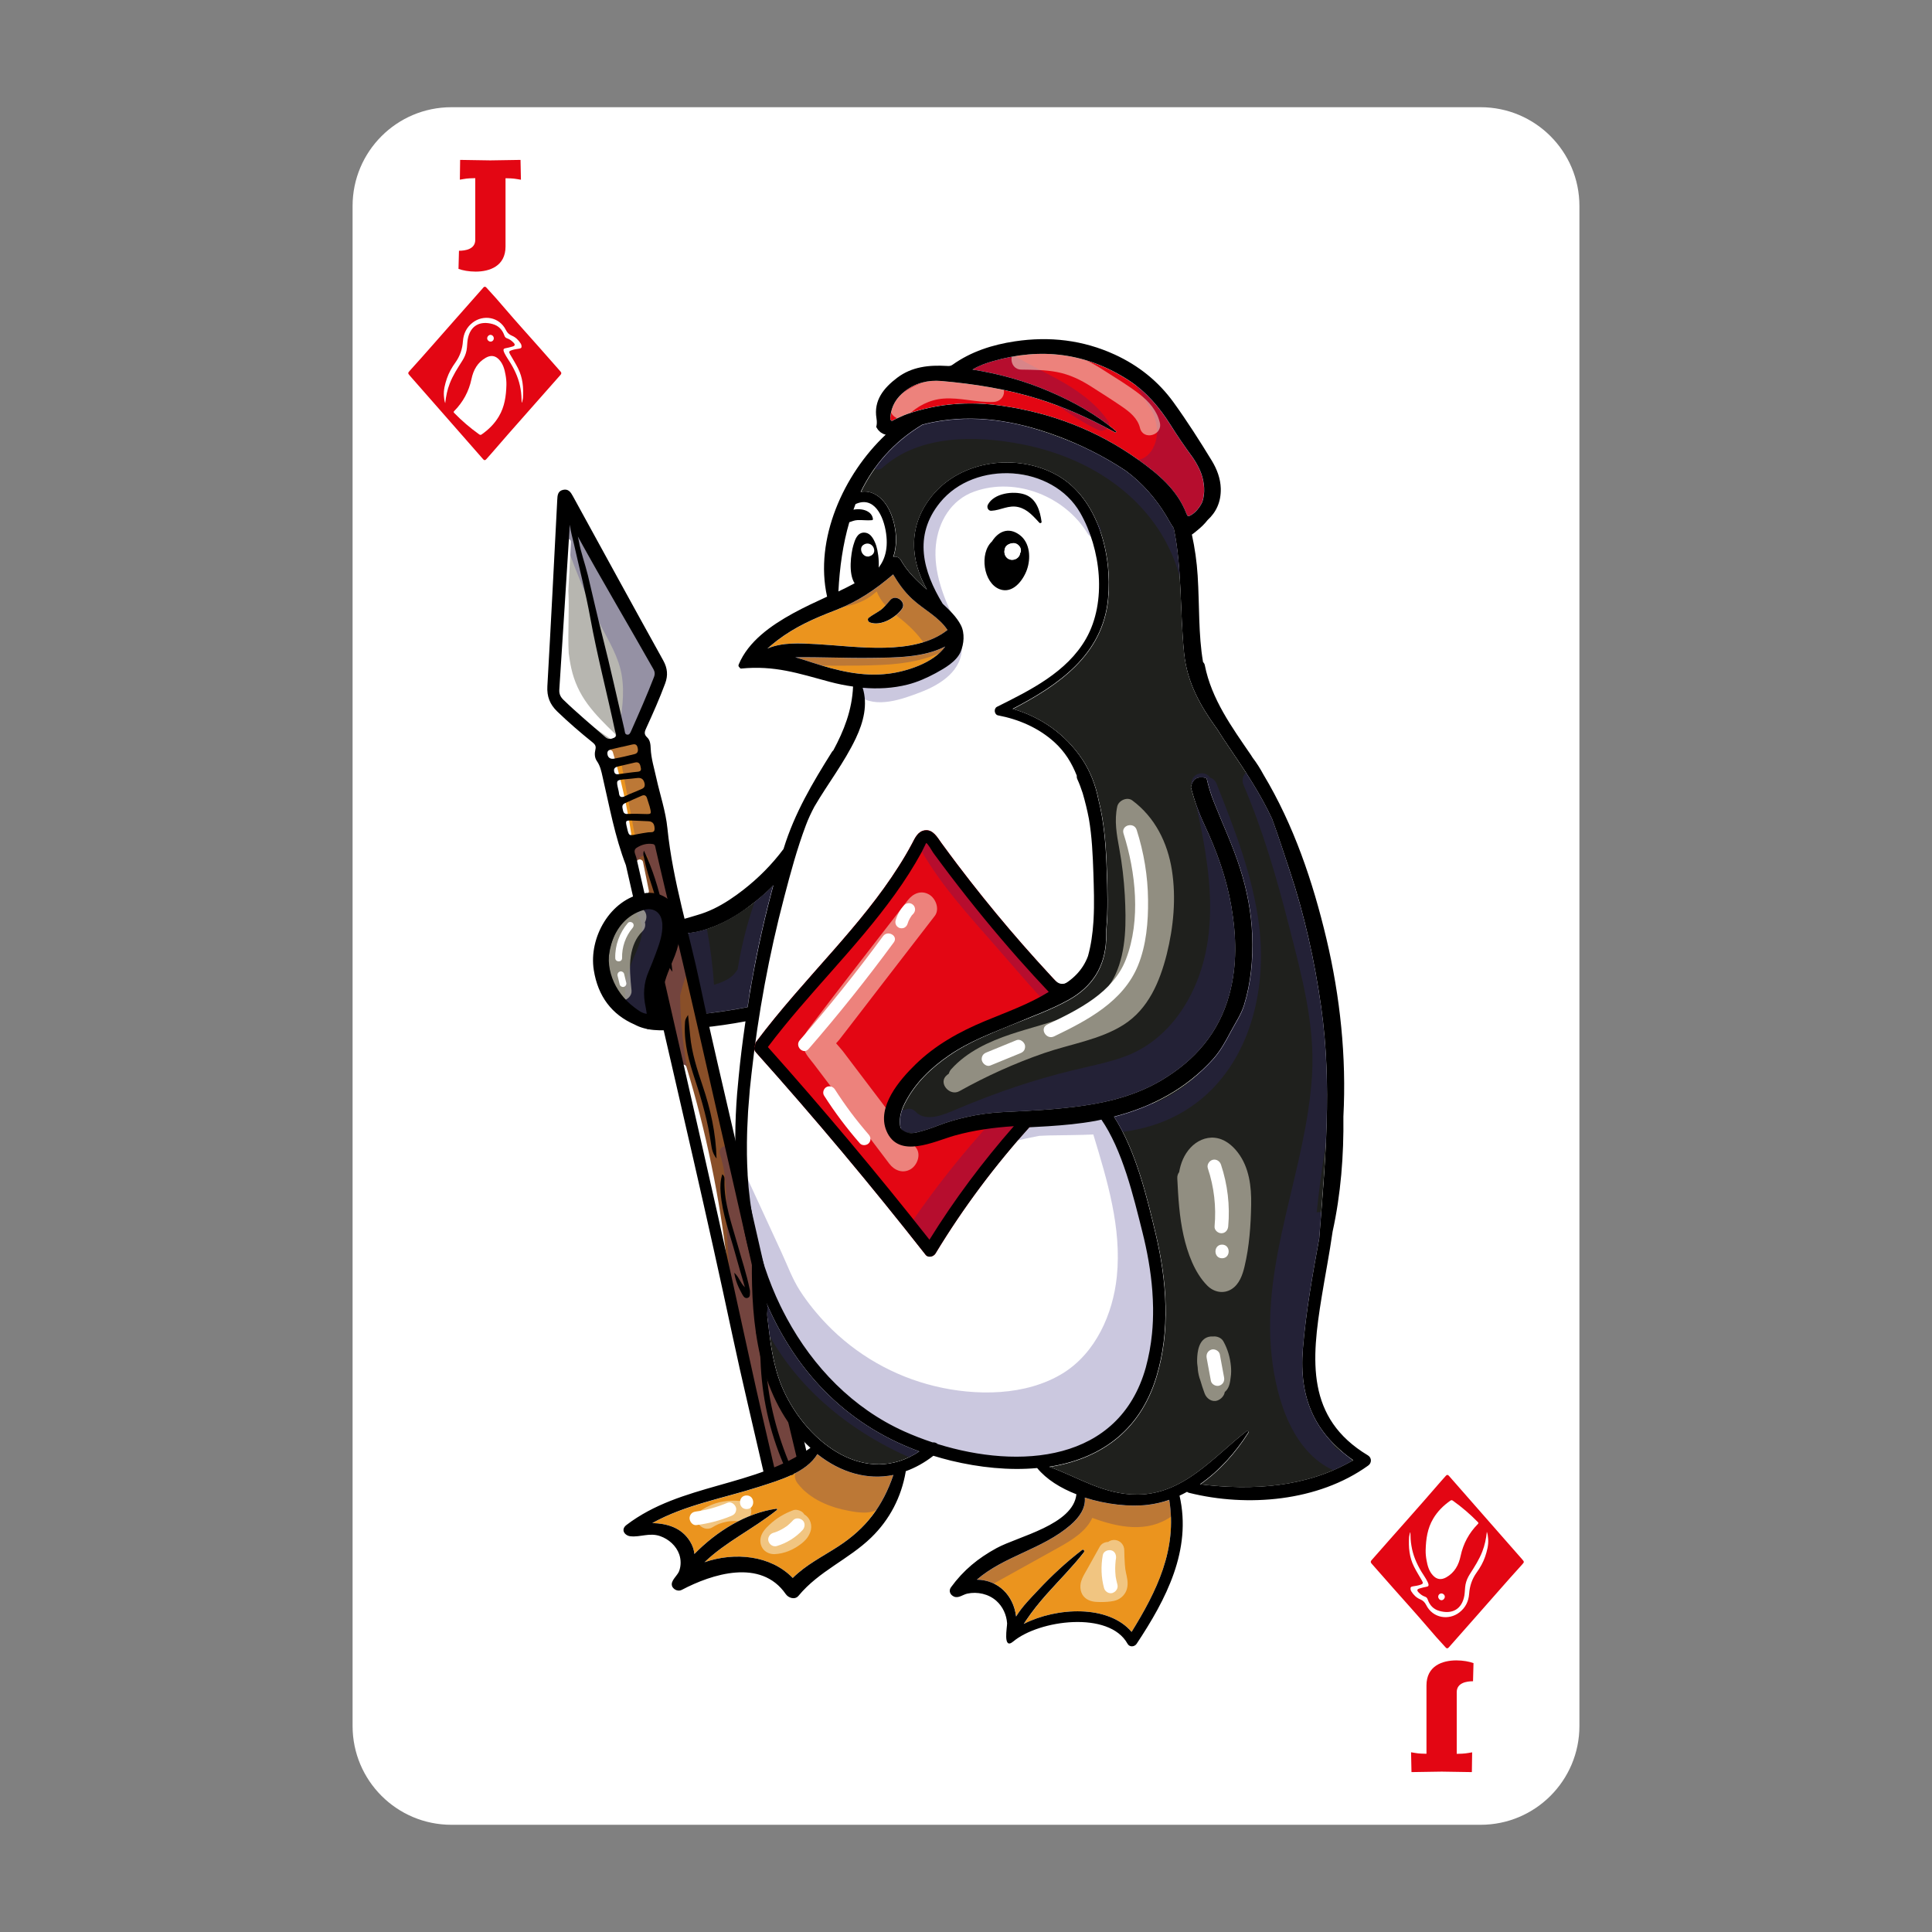 <?xml version="1.0" encoding="utf-8"?>
<!-- Generator: Adobe Illustrator 24.0.1, SVG Export Plug-In . SVG Version: 6.00 Build 0)  -->
<svg version="1.1" xmlns="http://www.w3.org/2000/svg" xmlns:xlink="http://www.w3.org/1999/xlink" x="0px" y="0px"
	 viewBox="0 0 283.46 283.46" style="enable-background:new 0 0 283.46 283.46;" xml:space="preserve">
<rect x="0" y="0" width="283.46" height="283.46" fill="#808080" stroke="none"/>
<style type="text/css">
	.st0{fill:#DBDDD9;}
	.st1{fill:#FFFFFF;}
	.st2{fill:none;stroke:#000000;stroke-width:3;stroke-miterlimit:10;}
	.st3{fill:#E30613;}
	.st4{fill:#894F28;}
	.st5{fill:#3E2215;}
	.st6{fill:#DEB27E;}
	.st7{opacity:0.25;fill:#312783;}
	.st8{opacity:0.53;fill:#F5F0DA;}
	.st9{fill:none;}
	.st10{fill:#EB941E;}
	.st11{fill:#1F201D;}
	.st12{fill:#E2E0DB;}
	.st13{fill:#B7B6B0;}
	.st14{fill:#2FAC66;}
	.st15{fill:#312783;}
	.st16{fill:#E94D2A;}
	.st17{fill:#F5EA61;}
	.st18{fill:#1D71B8;}
	.st19{fill:#2D3B49;}
</style>
<g id="bg">
</g>
<g id="CUT">
</g>
<g id="BACK">
</g>
<g id="ILLUSTRATION">
</g>
<g id="SYMBOLS">
</g>
<g id="CARDS">
	<g>
		<path class="st1" d="M217.23,267.73h-151c-8.01,0-14.5-6.49-14.5-14.5v-223c0-8.01,6.49-14.5,14.5-14.5h151
			c8.01,0,14.5,6.49,14.5,14.5v223C231.73,261.24,225.24,267.73,217.23,267.73z"/>
		<g>
			<g>
				<g>
					<g>
						<g>
							<path class="st1" d="M88.13,133.54c-0.11,0-0.22,0.01-0.34,0.01C87.91,133.55,88.02,133.54,88.13,133.54z"/>
							<polygon class="st1" points="90.08,133.44 90.08,133.44 90.08,133.45 90.08,133.44 							"/>
							<path class="st1" d="M87,141.27c0-0.1,0-0.21,0-0.31C87,141.06,87,141.16,87,141.27z"/>
							<path class="st1" d="M87.03,140.13c0.01-0.1,0.01-0.2,0.02-0.3C87.04,139.93,87.04,140.03,87.03,140.13z"/>
							<path class="st1" d="M87.54,137.61c0.01-0.04,0.03-0.07,0.04-0.11C87.57,137.54,87.55,137.57,87.54,137.61z"/>
							<path class="st1" d="M87.98,136.49c0.01-0.03,0.03-0.06,0.04-0.09C88.01,136.43,88,136.46,87.98,136.49z"/>
							<path class="st1" d="M95.32,151.76c0-0.02,0-0.03,0-0.05C95.31,151.72,95.31,151.74,95.32,151.76z"/>
							<path class="st1" d="M97.19,145.77c0,0.04-0.01,0.07-0.01,0.11C97.19,145.84,97.19,145.81,97.19,145.77z"/>
							<path class="st1" d="M97.22,145.57c0-0.03,0.01-0.05,0.01-0.07c0,0,0,0,0,0C97.22,145.52,97.22,145.55,97.22,145.57z"/>
							<path class="st1" d="M106.85,148.27c-0.17,0.03-0.34,0.05-0.52,0.08C106.51,148.32,106.68,148.29,106.85,148.27z"/>
							<path class="st1" d="M105.11,151.11c0.01,0.21,0.01,0.42-0.01,0.64C105.12,151.53,105.12,151.32,105.11,151.11z"/>
							<path class="st1" d="M109.35,149.86c-0.73,0.14-1.47,0.25-2.2,0.37C107.88,150.11,108.61,149.99,109.35,149.86z"/>
							<polygon class="st1" points="105.05,150.52 105.06,150.52 105.05,150.52 							"/>
							<path class="st1" d="M126.35,80.61c0-0.01,0-0.01,0-0.02c0-0.22,0.08-0.43,0.27-0.59c-0.19,0.16-0.27,0.37-0.27,0.59
								C126.35,80.6,126.35,80.61,126.35,80.61c0,0.43,0.31,0.88,0.73,1.02C126.66,81.49,126.35,81.04,126.35,80.61z"/>
							<path class="st10" d="M119.88,94.51c5.75,0.33,14.29,1.77,19.15-2.08c-1.29-1.95-3.43-2.94-5.17-4.54
								c-1.18-1.09-2.02-2.3-2.81-3.62c-2.6,2.23-5.24,4.02-8.51,5.28c-3.08,1.18-5.85,2.4-8.48,4.4c-0.51,0.39-0.99,0.8-1.47,1.21
								C114.8,94.21,117.37,94.37,119.88,94.51z M127.47,90.66c0.51-0.42,1.11-0.71,1.66-1.08c0.61-0.42,1.03-0.99,1.52-1.54
								c0.81-0.91,2.41,0.32,1.69,1.31c-0.94,1.29-3.05,2.57-4.69,1.98C127.39,91.23,127.21,90.86,127.47,90.66z"/>
							<path class="st11" d="M96.22,139.92c0.51-1.4,1.04-2.81,0.98-4.34c-0.07-1.64-1.23-2.55-2.79-2.07
								c-2.47,0.76-3.93,2.58-4.71,4.94c-1.09,3.27,0.33,7.06,3.41,9.36c0.53,0.4,1.05,0.83,1.8,0.93
								c-0.06-0.36-0.09-0.68-0.16-0.99c-0.4-1.78-0.3-3.51,0.43-5.2C95.54,141.69,95.89,140.8,96.22,139.92z"/>
							<path class="st10" d="M130.41,98.85c2.57-0.32,6.6-1.57,8.29-3.99c-3.24,1.64-7.21,1.63-10.82,1.67
								c-3.85,0.05-7.5-0.14-11.2-0.09c0.85,0.24,1.68,0.51,2.45,0.77C122.83,98.4,126.49,99.33,130.41,98.85z"/>
							<path class="st11" d="M102.44,147.17c0.15,0.6,0.31,1.21,0.46,1.81c0.08,0.32,0.19,0.68,0.49,0.82
								c0.2,0.1,0.44,0.07,0.66,0.03c1.19-0.17,2.38-0.35,3.57-0.52c0.7-0.1,1.47-0.24,1.93-0.77c0.75-0.87,0.24-2.23,0.5-3.27
								c0.38-1.54,0.57-3.14,0.89-4.69c0.64-3.2,1.38-6.39,2.21-9.55c0.1-0.39,0.21-0.77,0.31-1.16c-0.37,0.39-0.75,0.77-1.15,1.12
								c-1.48,1.31-2.9,2.51-4.73,3.3c-1.8,0.78-3.73,1.25-5.69,1.4c-0.39,0.03-0.79,0.05-1.15,0.18s-0.71,0.41-0.8,0.79
								c-0.07,0.29,0,0.59,0.07,0.88C100.81,140.76,101.62,143.97,102.44,147.17z"/>
							<path class="st3" d="M131.21,61.56c0.61-0.26,1.19-0.58,1.81-0.79c4.5-1.58,9.14-1.91,13.82-1.25
								c7.31,1.03,14.06,3.59,20.1,7.9c2.95,2.11,5.72,4.38,7.09,7.89c0.01,0.01,0.02,0.02,0.03,0.03c0.01,0.04,0.02,0.08,0.03,0.12
								c0.01,0.02,0.01,0.03,0.02,0.04c0.1,0.28,0.24,0.27,0.49,0.15c0.75-0.38,1.39-1.14,1.79-2.01c0.44-1.34,0.31-2.79-0.14-4.11
								c-0.22-0.65-0.55-1.26-0.91-1.86c-0.15-0.23-0.29-0.46-0.45-0.68c-1.1-1.51-2.15-3.05-3.15-4.63
								c-1.63-2.58-3.57-4.89-6.16-6.57c-6.2-4.03-12.87-4.84-19.93-2.8c-0.98,0.28-1.95,0.6-3,1.23c4,0.64,7.7,1.68,11.25,3.2
								c3.56,1.52,6.92,3.38,9.88,5.89c-0.04,0.05-0.08,0.11-0.11,0.16c-0.14-0.07-0.29-0.14-0.43-0.22
								c-3.46-1.91-7.05-3.51-10.83-4.7c-4.66-1.47-9.45-2.23-14.3-2.65c-1.94-0.17-3.76,0.28-5.34,1.48
								c-1.24,0.95-2.01,2.18-2.14,3.76c-0.02,0.18-0.04,0.43,0.06,0.54C130.86,61.84,131.05,61.62,131.21,61.56z"/>
							<path class="st1" d="M127.8,81.53L127.8,81.53c-0.04,0.02-0.08,0.02-0.12,0.04C127.72,81.56,127.76,81.56,127.8,81.53z"/>
							<path class="st1" d="M124.84,82.71c0.01-0.53,0.07-1.06,0.14-1.53c0.07-0.47,0.16-0.88,0.25-1.18
								c0.24-0.82,0.57-1.86,1.57-1.87c0.38,0,0.69,0.16,0.95,0.4c0.25,0.24,0.45,0.57,0.6,0.91c0.1,0.22,0.18,0.45,0.25,0.65
								c0.21,0.66,0.43,1.97,0.35,3.18c0.13-0.18,0.25-0.36,0.36-0.54c0.22-0.37,0.39-0.75,0.52-1.14c0.32-0.99,0.39-2.09,0.21-3.33
								c-0.36-2.6-1.8-5.55-4.49-4.31c-0.11,0.27-0.2,0.55-0.3,0.82c0.77-0.15,1.63-0.05,2.21,0.34c0.12,0.08,0.22,0.17,0.31,0.27
								c0.18,0.21,0.3,0.46,0.34,0.77c0.01,0.09-0.08,0.15-0.16,0.16c-0.69,0.07-1.43-0.05-2.13-0.01c-0.43,0.02-0.8,0.19-1.18,0.31
								c-0.95,3.2-1.42,6.63-1.57,10.14c0.8-0.38,1.59-0.78,2.38-1.2C124.95,84.86,124.82,83.77,124.84,82.71z"/>
							<path class="st11" d="M191.18,197.94c0.44-5.4,1.4-10.81,2.4-16.21c0.9-11.36,1.92-22.37,0.29-33.9
								c-0.96-6.8-2.46-13.55-4.63-20.07c-0.79-2.37-1.62-4.98-2.57-7.58c-1.74-3.75-4-7.12-6.34-10.55
								c-0.58-0.86-1.16-1.73-1.71-2.61c-2.38-3.28-4.41-6.74-4.86-11.15c-0.63-6.21-0.29-12.52-1.52-18.34
								c-0.43-0.6-0.78-1.28-1.04-1.72c-1.55-2.61-3.54-4.9-6-6.71c0,0,0,0-0.01-0.01c-3.23-2.15-6.71-3.87-10.4-5.21
								c-5.81-2.11-11.77-3.12-17.93-1.9c-0.52,0.1-1.04,0.23-1.54,0.37c-4.24,2.57-7.12,5.96-9.02,9.87
								c0.18-0.03,0.37-0.06,0.57-0.06c1.59-0.01,2.87,1.23,3.55,2.56c1.03,2.03,1.43,4.85,0.65,7.03c0.42-0.1,0.87,0.02,1.11,0.44
								c0.98,1.74,2.39,3.08,3.85,4.36c-2.43-4.3-2.86-9.31,0.73-13.74c4.3-5.31,12.53-6.33,18.38-3.04
								c6,3.37,8.08,11.71,7.46,18.11c-0.79,8.23-7.28,12.67-14.01,16.16c4.19,1.2,7.77,3.72,10.24,7.43
								c1.15,1.73,1.94,3.78,2.35,5.87c0.85,3.34,1.1,6.81,1.22,10.28c0.1,2.92,0.21,5.9-0.07,8.82c0,0.46-0.01,0.92-0.02,1.38
								c-0.14,4.05-2.03,7-5.55,8.94c-2.65,1.46-5.5,2.47-8.29,3.6c-0.96,0.39-1.91,0.77-2.86,1.18c-2.22,0.94-4.39,1.97-6.38,3.36
								c-2.62,1.82-4.89,3.97-6.38,6.84c-0.03,0.06-0.07,0.11-0.09,0.17c-0.5,1-0.81,2.04-0.69,3.17c0.08,0.77,0.49,1.17,1.26,1.21
								c0.4,0.02,0.79-0.01,1.19-0.1c1.09-0.27,2.16-0.62,3.2-1.03c1.32-0.52,2.67-0.9,4.03-1.21c1.81-0.41,3.64-0.67,5.51-0.75
								c3.91-0.18,7.8-0.37,11.68-0.93c4.05-0.58,7.95-1.63,11.5-3.73c4.91-2.91,8.43-6.95,9.95-12.56
								c1.17-4.29,1.04-8.62,0.3-12.96c-0.71-4.16-2.12-8.1-3.91-11.89c-0.86-1.83-1.53-3.69-2.02-5.58
								c0.04-0.17,0.08-0.35,0.14-0.51c0.02-0.05,0.02-0.07,0.03-0.09c0.04-0.08,0.11-0.2,0.12-0.22c0.02-0.03,0.08-0.1,0.13-0.17
								c0.02-0.02,0.03-0.04,0.04-0.06c0.06-0.06,0.14-0.12,0.2-0.18l0.05-0.03c0.04-0.03,0.09-0.05,0.13-0.07
								c0.09-0.03,0.24-0.07,0.25-0.08l0.09-0.02c0.14-0.03,0.12-0.02-0.07,0c0.09-0.04,0.29-0.02,0.39-0.02
								c0.1,0,0.21,0.01,0.31,0.01c0.03,0,0.05,0.01,0.07,0.01c0.05,0.01,0.09,0.02,0.14,0.03c0.09,0.02,0.18,0.04,0.27,0.07
								c0.28,1.17,0.62,2.32,1.06,3.45c1.28,3.24,2.77,6.4,3.84,9.73c1.03,3.24,1.68,6.54,1.8,9.96c0.12,3.41-0.19,6.85-1.2,10.12
								c-0.43,1.41-1.29,2.64-1.98,3.95c-0.74,1.41-1.52,2.82-2.59,4.01c-3.94,4.36-8.99,7.01-14.51,8.43
								c3.21,5.03,4.82,11.75,6.13,17.29c1.61,6.81,2.15,14.08,0.09,20.86c-2.5,8.25-8.6,12.11-15.73,13.22
								c4.3,1.55,8.02,4.12,13.01,4.08c6.72-0.05,11.08-5.48,15.92-9.28c0.14-0.11,0.37,0.03,0.26,0.2
								c-1.82,2.87-4.22,5.59-7.07,7.57c7.78,0.95,15.64,0.46,22.52-3.49C192.94,210.34,190.59,205.18,191.18,197.94z"/>
							<path class="st1" d="M168.1,200.63c0.23-0.81,0.41-1.63,0.56-2.46c0.15-0.82,0.27-1.65,0.35-2.49
								c0.12-1.25,0.17-2.5,0.16-3.76c-0.01-0.84-0.05-1.68-0.11-2.51c-0.22-2.93-0.75-5.85-1.46-8.67
								c-0.65-2.58-1.38-5.59-2.34-8.53c-0.24-0.74-0.5-1.47-0.77-2.18c-0.27-0.72-0.56-1.42-0.87-2.1
								c-0.31-0.69-0.64-1.35-0.99-1.98c-0.33-0.6-0.68-1.16-1.04-1.69c-0.3,0.06-0.6,0.14-0.9,0.19
								c-4.57,0.83-9.21,0.86-13.83,1.18c-2.32,0.16-4.6,0.49-6.82,1.18c-1.88,0.59-3.68,1.39-5.62,1.77
								c-2.98,0.59-5.15-1.29-4.83-4.2c0.1-0.89,0.35-1.76,0.68-2.59c0.11-0.28,0.24-0.54,0.36-0.8c1.36-2.9,3.52-5.17,6.03-7.14
								c1.15-0.9,2.36-1.68,3.61-2.38c2.07-1.15,4.25-2.09,6.45-2.98c1.98-0.81,3.98-1.55,5.94-2.39c0.67-0.29,1.34-0.6,1.99-0.92
								c0.2-0.1,0.4-0.18,0.6-0.28c2.07-1.07,3.6-2.55,4.37-4.64c0.44-1.63,0.67-3.29,0.79-4.97c0.01-0.16,0.02-0.32,0.03-0.48
								c0.12-2.24,0.04-4.5-0.03-6.74c-0.09-2.65-0.22-5.34-0.66-7.96c-0.25-1.25-0.55-2.5-0.91-3.75
								c-0.23-0.69-0.48-1.38-0.79-2.06c-0.08-0.18-0.1-0.36-0.08-0.52c-0.73-1.83-1.7-3.45-3.27-4.89
								c-2.31-2.1-5.22-3.37-8.27-3.94c-0.57-0.11-0.68-1-0.16-1.26c4.87-2.43,10.26-5.07,13.06-9.99
								c3.08-5.4,2.18-13.16-0.84-18.45c-4.06-7.12-15.46-7.84-20.58-1.53c-3.97,4.89-2.48,10.15,0.39,14.85
								c0.97,0.9,2.04,1.94,2.66,3.13c0.6,1.17,0.46,2.79-0.04,3.95c-0.61,1.41-2.33,2.38-3.64,3.1c-1.29,0.71-2.68,1.32-4.12,1.68
								c-2.16,0.55-4.39,0.66-6.6,0.47c0.77,2.45,0.13,5.02-1,7.4c-1.71,3.6-4.11,6.66-6.09,10.05c-0.47,0.89-0.89,1.8-1.25,2.74
								c-1.29,3.4-2.24,6.97-3.16,10.48c-2.23,8.47-3.85,17.23-4.81,25.96c-0.08,0.68-0.15,1.36-0.22,2.05
								c-0.01,0.09-0.02,0.18-0.03,0.28c0,0.01,0,0.03,0,0.04c-0.1,1-0.18,1.99-0.24,2.99c-0.01,0.11-0.01,0.22-0.02,0.33
								c-0.05,0.84-0.09,1.68-0.12,2.52c-0.01,0.24-0.01,0.47-0.02,0.71c-0.02,0.79-0.03,1.59-0.02,2.38c0,0.18,0,0.35,0,0.53
								c0.01,0.95,0.05,1.91,0.1,2.86c0,0.04,0,0.09,0,0.13c0.04,0.61,0.08,1.22,0.14,1.83c0.02,0.22,0.05,0.43,0.07,0.65
								c0.05,0.47,0.1,0.93,0.16,1.4c0.04,0.29,0.08,0.58,0.12,0.87c0.06,0.42,0.13,0.85,0.2,1.27c0.04,0.27,0.08,0.54,0.13,0.81
								c0.11,0.63,0.24,1.26,0.38,1.89c0.05,0.25,0.12,0.5,0.17,0.74c0.11,0.47,0.23,0.93,0.35,1.4c0.06,0.23,0.12,0.46,0.19,0.68
								c0.19,0.68,0.39,1.35,0.61,2.03c0.64,1.93,1.4,3.83,2.29,5.66c0.3,0.61,0.61,1.22,0.93,1.81
								c3.88,7.16,9.71,13.22,17.23,16.61c1.33,0.6,2.74,1.14,4.18,1.62c0.28-0.03,0.55,0.06,0.74,0.24
								C149.52,215.58,164.2,214.62,168.1,200.63z M144.94,74.05c0.88-1.69,3.72-2.06,5.38-1.51c1.73,0.57,2.28,2.4,2.5,4.03
								c0.02,0.17-0.22,0.24-0.32,0.13c-0.89-0.94-1.73-1.96-3.04-2.29c-1.47-0.37-2.61,0.46-4.01,0.53
								C144.98,74.97,144.75,74.43,144.94,74.05z M145.54,79.44c0.91-1.43,2.41-2.2,4.08-0.94c1.53,1.15,1.65,3.43,1.04,5.11
								c-0.57,1.58-2.09,3.56-3.99,2.84C144.28,85.54,143.67,81.17,145.54,79.44z"/>
							<path class="st10" d="M119.91,213.35c-1.64,2.74-5.61,3.84-8.47,4.77c-5.36,1.74-10.87,2.66-15.75,5.35
								c2.19,0.07,4.3,0.66,5.54,2.7c0.39,0.63,0.58,1.25,0.64,1.84c3.28-3.34,7.54-5.99,12.01-6.64c0.09-0.01,0.2,0.1,0.1,0.18
								c-3.6,2.87-7.47,4.65-10.63,7.67c4.44-1.52,9.71-1.03,12.95,2.31c1.95-1.94,4.3-3.09,6.66-4.62c4.13-2.68,6.55-5.93,8.1-10.5
								C127.24,217.18,123.34,216.07,119.91,213.35z"/>
							<path class="st10" d="M168.44,220.79c-2.66,0.32-6.1-0.04-9.27-1.06c0.13,1.52-0.73,2.85-2.09,4.02
								c-4.16,3.58-9.7,4.52-13.76,8.03c3.15,0.03,5.39,2.3,5.77,5.41c0.88-1.47,2.27-2.84,3.28-3.92c1.96-2.11,4.12-4.1,6.41-5.85
								c0.21-0.16,0.39,0.16,0.26,0.33c-1.69,2.16-3.65,4.1-5.47,6.16c-1.08,1.22-2.12,2.49-3.03,3.86
								c-0.12,0.18-0.22,0.34-0.33,0.5c4.87-2.47,12.4-2.83,15.83,1.17c3.7-6,6.71-12.09,5.53-19.36
								C170.56,220.41,169.52,220.66,168.44,220.79z"/>
							<path class="st11" d="M112.25,190.69c0.67,4.48,0.77,9.13,2.74,13.39c3.62,7.82,12.11,14.05,19.89,8.87
								C123.73,208.89,116.43,200.68,112.25,190.69z"/>
							<path class="st1" d="M127.64,91.32c1.64,0.59,3.75-0.69,4.69-1.98c0.72-0.99-0.88-2.22-1.69-1.31
								c-0.49,0.55-0.9,1.12-1.52,1.54c-0.55,0.38-1.14,0.67-1.66,1.08C127.21,90.86,127.39,91.23,127.64,91.32z"/>
							<path class="st1" d="M146.68,86.45c1.9,0.72,3.42-1.26,3.99-2.84c0.6-1.67,0.49-3.95-1.04-5.11
								c-1.67-1.26-3.18-0.49-4.08,0.94C143.67,81.17,144.28,85.54,146.68,86.45z M147.4,80.66c0.01-0.03,0.01-0.06,0.02-0.1
								c0.11-0.54,0.64-0.8,1.13-0.86c0.05-0.01,0.1-0.01,0.15-0.01c0.63-0.03,1.3,0.72,1.03,1.36c-0.02,0.04-0.04,0.07-0.05,0.1
								c-0.01,0.04-0.02,0.09-0.03,0.13c-0.13,0.62-0.86,0.98-1.44,0.82C147.58,81.93,147.27,81.28,147.4,80.66z"/>
							<path class="st1" d="M145.46,74.94c1.4-0.07,2.54-0.9,4.01-0.53c1.31,0.33,2.15,1.34,3.04,2.29c0.1,0.11,0.34,0.03,0.32-0.13
								c-0.22-1.63-0.77-3.46-2.5-4.03c-1.66-0.55-4.5-0.18-5.38,1.51C144.75,74.43,144.98,74.97,145.46,74.94z"/>
							<path class="st1" d="M148.22,82.1c0.58,0.16,1.31-0.2,1.44-0.82c0.01-0.04,0.02-0.09,0.03-0.13c0.02-0.03,0.04-0.07,0.05-0.1
								c0.27-0.64-0.4-1.39-1.03-1.36c-0.05,0-0.1,0-0.15,0.01c-0.49,0.06-1.02,0.32-1.13,0.86c-0.01,0.03-0.01,0.06-0.02,0.1
								C147.27,81.28,147.58,81.93,148.22,82.1z"/>
							<path class="st1" d="M126.84,79.87L126.84,79.87c-0.09,0.04-0.16,0.09-0.22,0.14c-0.19,0.16-0.27,0.37-0.27,0.59
								c0,0.01,0,0.01,0,0.02c0,0.43,0.31,0.88,0.73,1.02c0,0,0,0,0,0c0.09,0.03,0.18,0.03,0.27,0.03c0.02,0,0.05,0.01,0.07,0.01
								c0.08-0.01,0.17-0.05,0.26-0.09c0.04-0.02,0.08-0.02,0.12-0.04c0.2-0.12,0.33-0.27,0.41-0.43c0.07-0.16,0.09-0.34,0.06-0.51
								c-0.04-0.22-0.17-0.44-0.34-0.59C127.65,79.78,127.26,79.68,126.84,79.87z"/>
							<path class="st1" d="M101.55,134.48c0.24-0.07,0.47-0.15,0.71-0.21C102.03,134.33,101.79,134.41,101.55,134.48z"/>
							<path class="st1" d="M87.58,137.5c0.12-0.34,0.25-0.68,0.41-1.01C87.83,136.82,87.7,137.16,87.58,137.5z"/>
							<path class="st1" d="M88.03,136.4c0.52-1.1,1.21-2.11,2.05-2.95C89.23,134.29,88.54,135.3,88.03,136.4z"/>
							<path class="st1" d="M87,140.95c0-0.27,0.01-0.55,0.03-0.82C87.01,140.4,87,140.68,87,140.95z"/>
							<path class="st1" d="M95.11,151.01c0.06,0.01,0.13,0.01,0.2,0.02l0,0C95.24,151.03,95.17,151.03,95.11,151.01z"/>
							<path class="st1" d="M87.06,139.83c0.08-0.75,0.24-1.5,0.49-2.22C87.3,138.33,87.14,139.08,87.06,139.83z"/>
							<path class="st1" d="M107.15,150.23c-0.7,0.11-1.39,0.2-2.09,0.3C105.76,150.43,106.45,150.34,107.15,150.23z"/>
							<path class="st1" d="M87.1,142.34c-0.06-0.36-0.08-0.72-0.1-1.08C87.02,141.63,87.05,141.99,87.1,142.34z"/>
							<path class="st1" d="M96.89,131.31c-0.75-0.29-1.6-0.39-2.47-0.23c-1,0.18-1.93,0.57-2.77,1.1c1.55-0.18,3.12-0.44,4.73-0.77
								C96.55,131.38,96.72,131.34,96.89,131.31z"/>
							<path class="st1" d="M94.74,147.75c0.07,0.31,0.1,0.63,0.16,0.99c-0.75-0.1-1.27-0.54-1.8-0.93
								c-3.07-2.3-4.49-6.09-3.41-9.36c0.78-2.35,2.24-4.18,4.71-4.94c1.56-0.48,2.72,0.43,2.79,2.07c0.07,1.53-0.46,2.94-0.98,4.34
								c-0.33,0.89-0.68,1.77-1.05,2.64C94.44,144.24,94.34,145.97,94.74,147.75z"/>
							<path class="st1" d="M200.7,213.53c-9.1-5.46-8.3-13.99-6.78-23.28c0.51-3.13,1.14-6.34,1.6-9.57
								c1.2-5.44,1.65-11.15,1.58-16.86c0.46-8.76-0.47-17.56-2.49-26.09c-1.99-8.38-4.79-16.68-9.23-24.07
								c-0.48-0.89-1.01-1.73-1.6-2.5c-0.08-0.12-0.16-0.25-0.24-0.38c-2.8-4.09-5.79-8.2-6.77-13.17
								c-0.04-0.21-0.14-0.36-0.26-0.47c-0.7-4.07-0.51-8.26-0.79-12.68c-0.13-2.07-0.42-4.08-0.85-6.03
								c0.27-0.17,0.51-0.39,0.75-0.58c0.58-0.46,1.1-0.96,1.56-1.55c1.26-1.15,1.98-2.67,1.93-4.63c-0.04-1.46-0.56-2.83-1.31-4.07
								c-1.77-2.9-3.6-5.77-5.59-8.53c-2.24-3.11-5.16-5.44-8.64-7.04c-4.68-2.15-9.59-2.71-14.66-1.95
								c-3.3,0.5-6.43,1.49-9.19,3.46c-0.26,0.18-0.51,0.17-0.8,0.15c-2.6-0.15-5.12,0.1-7.28,1.73c-1.97,1.49-3.49,3.32-3.05,5.98
								c0.08,0.5,0.06,0.89-0.04,1.23c0,0.01,0.01,0.02,0.01,0.03c0.07,0.12,0.14,0.24,0.22,0.35c0.01,0.01,0.01,0.02,0.02,0.03
								c0.04,0.04,0.08,0.09,0.12,0.13c0.09,0.09,0.18,0.18,0.27,0.26c0,0,0,0,0.01,0c0.05,0.03,0.09,0.06,0.14,0.09
								c0.09,0.06,0.19,0.11,0.29,0.16c0.05,0.02,0.11,0.04,0.16,0.05c0.05,0.02,0.1,0.02,0.15,0.04
								c-6.2,5.83-10.49,15.36-8.6,23.77c-1.65,0.76-3.32,1.53-5.02,2.46c-3.19,1.76-6.54,4.08-7.96,7.52
								c-0.07,0.18,0.02,0.33,0.16,0.43c0.03,0.08,0.1,0.15,0.21,0.14c4.93-0.48,8.36,0.7,13.01,1.95c1.12,0.3,2.26,0.53,3.41,0.69
								c-0.15,3.49-1.35,6.49-2.9,9.37c-0.06,0.06-0.13,0.11-0.18,0.19c-2.87,4.58-5.48,8.97-7.09,14.16
								c-0.01,0.04-0.02,0.07-0.03,0.11c-1.67,2.24-3.64,4.23-5.88,5.98c-1.36,1.06-2.79,2.03-4.34,2.78
								c-0.79,0.38-1.61,0.7-2.46,0.94c-0.24,0.07-0.47,0.14-0.71,0.21c-0.27,0.08-0.55,0.17-0.82,0.24
								c0.11,0.6,0.23,1.21,0.34,1.81c0.02,0.12,0.04,0.23,0.06,0.35c1.69-0.18,3.37-0.78,4.86-1.5c2.32-1.11,4.38-2.68,6.3-4.38
								c0.4-0.36,0.78-0.74,1.15-1.12c-0.1,0.39-0.21,0.77-0.31,1.16c-1.31,4.98-2.38,10.01-3.22,15.09
								c-0.09,0.55-0.17,1.1-0.25,1.64c-0.94,0.18-1.88,0.34-2.82,0.49c-0.17,0.03-0.34,0.05-0.52,0.08
								c-0.68,0.1-1.35,0.19-2.03,0.28c0.39,0.56,0.64,1.2,0.75,1.9c0,0,0,0,0,0c0.7-0.09,1.39-0.19,2.09-0.3
								c0.73-0.11,1.47-0.23,2.2-0.37c-0.03,0.21-0.06,0.41-0.09,0.61c-0.36,2.5-0.67,5-0.91,7.51c-0.08,0.83-0.16,1.66-0.23,2.48
								c-0.66,8.28-0.16,16.63,2.17,24.64c-0.11,9.16,0.95,19.37,7.54,26.32c0.34,0.36,0.69,0.7,1.05,1.02
								c-8.15,5.77-18.97,5.19-26.99,11.31c-0.92,0.7-0.24,1.58,0.58,1.66c1.5,0.16,2.78-0.57,4.36-0.02
								c1.26,0.44,2.36,1.42,2.8,2.68c0.27,0.79,0.27,1.68-0.02,2.46c-0.25,0.66-1.29,1.41-1.04,2.16c0.01,0.08,0.05,0.15,0.1,0.21
								c0.27,0.4,0.85,0.63,1.34,0.37c4.38-2.31,11.6-4.66,15.25,0.63c0.4,0.57,1.35,0.88,1.87,0.24c3.01-3.64,7.34-5.32,10.66-8.54
								c2.71-2.63,4.42-5.93,5.06-9.63c0.01-0.03,0-0.06,0-0.1c1.38-0.5,2.75-1.24,4.06-2.27c0.85,0.26,1.71,0.5,2.6,0.72
								c4.16,1,8.53,1.46,12.63,1.08c1.37,1.67,3.44,2.95,5.76,3.85c-0.47,4.48-8.54,6.17-11.7,7.89c-2.72,1.48-4.88,3.25-6.7,5.75
								c-0.39,0.53-0.12,1.14,0.46,1.38c0.65,0.26,1.27-0.29,1.91-0.44c1.49-0.33,3.15,0.04,4.29,1.06
								c0.93,0.83,1.49,2.05,1.57,3.29c0.03,0.44-0.68,3.99,0.9,2.67c3.81-3.18,14.09-4.53,16.77,0.33c0.3,0.54,1.03,0.47,1.34,0
								c4.31-6.5,8.12-13.75,6.29-21.73c0.37-0.17,0.74-0.37,1.1-0.56c0.08,0.07,0.18,0.12,0.31,0.15
								c8.56,2.13,18.93,1.27,26.25-3.99C201.24,214.7,201.32,213.91,200.7,213.53z M130.65,61.14c0.13-1.58,0.9-2.81,2.14-3.76
								c1.58-1.21,3.4-1.65,5.34-1.48c4.85,0.42,9.64,1.18,14.3,2.65c3.78,1.19,7.37,2.79,10.83,4.7c0.14,0.08,0.29,0.15,0.43,0.22
								c0.04-0.05,0.08-0.11,0.11-0.16c-2.96-2.51-6.32-4.37-9.88-5.89c-3.55-1.52-7.24-2.56-11.25-3.2c1.05-0.62,2.02-0.95,3-1.23
								c7.06-2.04,13.73-1.22,19.93,2.8c2.59,1.68,4.53,3.98,6.16,6.57c0.99,1.58,2.04,3.12,3.15,4.63c0.16,0.22,0.3,0.45,0.45,0.68
								c0.36,0.6,0.68,1.21,0.91,1.86c0.45,1.32,0.58,2.77,0.14,4.11c-0.4,0.86-1.04,1.63-1.79,2.01c-0.24,0.12-0.39,0.13-0.49-0.15
								c-0.01-0.02-0.01-0.03-0.02-0.04c-0.01-0.04-0.02-0.08-0.03-0.12c-0.01-0.01-0.02-0.02-0.03-0.03
								c-1.37-3.51-4.14-5.78-7.09-7.89c-6.04-4.31-12.79-6.87-20.1-7.9c-4.68-0.66-9.32-0.33-13.82,1.25
								c-0.62,0.22-1.21,0.54-1.81,0.79c-0.16,0.07-0.35,0.29-0.5,0.12C130.61,61.57,130.63,61.32,130.65,61.14z M124.62,76.62
								c0.38-0.13,0.76-0.29,1.18-0.31c0.71-0.04,1.44,0.08,2.13,0.01c0.08-0.01,0.17-0.07,0.16-0.16
								c-0.04-0.31-0.16-0.57-0.34-0.77c-0.09-0.1-0.19-0.2-0.31-0.27c-0.58-0.4-1.44-0.49-2.21-0.34c0.1-0.28,0.2-0.55,0.3-0.82
								c2.7-1.24,4.13,1.71,4.49,4.31c0.17,1.24,0.11,2.34-0.21,3.33c-0.13,0.4-0.3,0.78-0.52,1.14c-0.11,0.18-0.23,0.36-0.36,0.54
								c0.08-1.21-0.14-2.51-0.35-3.18c-0.06-0.21-0.14-0.43-0.25-0.65c-0.15-0.33-0.35-0.66-0.6-0.91c-0.25-0.24-0.56-0.4-0.95-0.4
								c-1,0.01-1.33,1.05-1.57,1.87c-0.09,0.3-0.18,0.71-0.25,1.18c-0.07,0.47-0.13,0.99-0.14,1.53c-0.03,1.06,0.11,2.15,0.58,2.86
								c-0.78,0.42-1.57,0.82-2.38,1.2C123.2,83.25,123.67,79.83,124.62,76.62z M128.2,81.1c-0.07,0.16-0.2,0.31-0.41,0.43v0
								c-0.04,0.02-0.08,0.02-0.12,0.04c-0.09,0.04-0.17,0.08-0.26,0.09c-0.02,0-0.05-0.01-0.07-0.01c-0.09,0-0.19,0-0.27-0.03
								c0,0,0,0,0,0c-0.42-0.13-0.73-0.59-0.73-1.02c0-0.01,0-0.01,0-0.02c0-0.22,0.08-0.43,0.27-0.59c0.06-0.05,0.14-0.1,0.22-0.14
								v0c0.42-0.19,0.81-0.09,1.07,0.14c0.18,0.15,0.3,0.37,0.34,0.59C128.29,80.77,128.28,80.94,128.2,81.1z M114.06,93.95
								c2.63-2,5.4-3.22,8.48-4.4c3.27-1.26,5.91-3.05,8.51-5.28c0.79,1.32,1.63,2.53,2.81,3.62c1.74,1.6,3.87,2.59,5.17,4.54
								c-4.86,3.85-13.4,2.4-19.15,2.08c-2.51-0.14-5.08-0.3-7.29,0.65C113.06,94.75,113.55,94.34,114.06,93.95z M119.14,97.2
								c-0.78-0.25-1.61-0.53-2.45-0.77c3.7-0.05,7.35,0.14,11.2,0.09c3.6-0.05,7.58-0.03,10.82-1.67
								c-1.69,2.43-5.72,3.67-8.29,3.99C126.49,99.33,122.83,98.4,119.14,97.2z M122.97,226.9c-2.36,1.53-4.71,2.68-6.66,4.62
								c-3.24-3.34-8.51-3.84-12.95-2.31c3.15-3.02,7.03-4.8,10.63-7.67c0.09-0.07-0.01-0.19-0.1-0.18
								c-4.47,0.65-8.73,3.3-12.01,6.64c-0.05-0.6-0.25-1.21-0.64-1.84c-1.25-2.04-3.36-2.63-5.54-2.7
								c4.88-2.7,10.38-3.62,15.75-5.35c2.86-0.93,6.83-2.03,8.47-4.77c3.43,2.72,7.33,3.84,11.16,3.06
								C129.53,220.98,127.1,224.22,122.97,226.9z M114.99,204.08c-1.97-4.26-2.07-8.92-2.74-13.39
								c4.18,9.99,11.48,18.2,22.64,22.26C127.1,218.13,118.62,211.9,114.99,204.08z M137.59,211.87c-0.2-0.18-0.47-0.28-0.74-0.24
								c-1.45-0.48-2.85-1.02-4.18-1.62c-7.53-3.39-13.35-9.44-17.23-16.61c-0.32-0.6-0.63-1.2-0.93-1.81
								c-0.89-1.83-1.65-3.73-2.29-5.66c-0.22-0.67-0.42-1.35-0.61-2.03c-0.06-0.23-0.13-0.46-0.19-0.68
								c-0.12-0.46-0.24-0.93-0.35-1.4c-0.06-0.25-0.12-0.49-0.17-0.74c-0.14-0.63-0.27-1.26-0.38-1.89
								c-0.05-0.27-0.09-0.54-0.13-0.81c-0.07-0.42-0.14-0.85-0.2-1.27c-0.04-0.29-0.08-0.58-0.12-0.87
								c-0.06-0.47-0.11-0.93-0.16-1.4c-0.02-0.22-0.05-0.43-0.07-0.65c-0.05-0.61-0.1-1.22-0.14-1.83c0-0.04,0-0.09,0-0.13
								c-0.05-0.95-0.09-1.91-0.1-2.86c0-0.18,0-0.35,0-0.53c-0.01-0.79,0-1.59,0.02-2.38c0.01-0.24,0.01-0.47,0.02-0.71
								c0.03-0.84,0.07-1.68,0.12-2.52c0.01-0.11,0.01-0.22,0.02-0.33c0.07-1,0.15-2,0.24-2.99c0-0.01,0-0.03,0-0.04
								c0.01-0.09,0.02-0.18,0.03-0.28c0.07-0.68,0.14-1.36,0.22-2.05c0.96-8.73,2.58-17.49,4.81-25.96
								c0.92-3.52,1.88-7.08,3.16-10.48c0.35-0.94,0.78-1.85,1.25-2.74c1.98-3.39,4.38-6.45,6.09-10.05c1.13-2.38,1.77-4.95,1-7.4
								c2.21,0.19,4.43,0.08,6.6-0.47c1.43-0.36,2.82-0.98,4.12-1.68c1.31-0.72,3.02-1.69,3.64-3.1c0.51-1.17,0.65-2.78,0.04-3.95
								c-0.61-1.19-1.69-2.23-2.66-3.13c-2.87-4.71-4.36-9.96-0.39-14.85c5.12-6.3,16.52-5.59,20.58,1.53
								c3.02,5.29,3.92,13.05,0.84,18.45c-2.81,4.92-8.19,7.56-13.06,9.99c-0.51,0.25-0.41,1.15,0.16,1.26
								c3.05,0.58,5.96,1.84,8.27,3.94c1.57,1.43,2.54,3.06,3.27,4.89c-0.01,0.17,0,0.34,0.08,0.52c0.31,0.67,0.56,1.36,0.79,2.06
								c0.36,1.24,0.67,2.49,0.91,3.75c0.45,2.62,0.57,5.31,0.66,7.96c0.07,2.24,0.15,4.5,0.03,6.74c-0.01,0.16-0.02,0.32-0.03,0.48
								c-0.11,1.68-0.34,3.34-0.79,4.97c-0.77,2.09-2.3,3.57-4.37,4.64c-0.2,0.1-0.4,0.19-0.6,0.28c-0.66,0.32-1.32,0.63-1.99,0.92
								c-1.96,0.85-3.97,1.59-5.94,2.39c-2.2,0.9-4.39,1.83-6.45,2.98c-1.25,0.7-2.46,1.48-3.61,2.38
								c-2.51,1.97-4.67,4.23-6.03,7.14c-0.12,0.26-0.25,0.53-0.36,0.8c-0.33,0.84-0.59,1.7-0.68,2.59
								c-0.32,2.92,1.85,4.79,4.83,4.2c1.94-0.38,3.75-1.18,5.62-1.77c2.22-0.7,4.5-1.02,6.82-1.18c4.61-0.33,9.25-0.35,13.83-1.18
								c0.3-0.05,0.6-0.13,0.9-0.19c0.36,0.53,0.71,1.09,1.04,1.69c0.35,0.63,0.67,1.29,0.99,1.98c0.31,0.68,0.59,1.38,0.87,2.1
								c0.27,0.71,0.52,1.44,0.77,2.18c0.96,2.94,1.69,5.94,2.34,8.53c0.71,2.82,1.24,5.74,1.46,8.67c0.06,0.84,0.1,1.68,0.11,2.51
								c0.01,1.26-0.03,2.51-0.16,3.76c-0.08,0.83-0.2,1.66-0.35,2.49c-0.15,0.82-0.34,1.64-0.56,2.46
								C164.2,214.62,149.52,215.58,137.59,211.87z M166.03,239.43c-3.42-4-10.96-3.64-15.83-1.17c0.1-0.16,0.21-0.32,0.33-0.5
								c0.91-1.36,1.94-2.63,3.03-3.86c1.82-2.05,3.78-3.99,5.47-6.16c0.13-0.17-0.05-0.49-0.26-0.33
								c-2.29,1.75-4.44,3.74-6.41,5.85c-1.01,1.08-2.4,2.45-3.28,3.92c-0.38-3.11-2.62-5.37-5.77-5.41
								c4.06-3.51,9.61-4.45,13.76-8.03c1.35-1.17,2.22-2.5,2.09-4.02c3.17,1.02,6.61,1.38,9.27,1.06c1.08-0.13,2.12-0.38,3.12-0.73
								C172.74,227.34,169.73,233.43,166.03,239.43z M176.05,217.77c2.85-1.98,5.25-4.7,7.07-7.57c0.11-0.17-0.12-0.31-0.26-0.2
								c-4.84,3.8-9.21,9.22-15.92,9.28c-4.98,0.04-8.71-2.54-13.01-4.08c7.13-1.11,13.24-4.97,15.73-13.22
								c2.05-6.78,1.52-14.05-0.09-20.86c-1.31-5.54-2.92-12.26-6.13-17.29c5.52-1.42,10.56-4.06,14.51-8.43
								c1.07-1.19,1.85-2.6,2.59-4.01c0.69-1.31,1.55-2.55,1.98-3.95c1.01-3.27,1.32-6.71,1.2-10.12c-0.12-3.42-0.77-6.72-1.8-9.96
								c-1.06-3.33-2.56-6.49-3.84-9.73c-0.45-1.13-0.79-2.28-1.06-3.45c-0.09-0.03-0.18-0.05-0.27-0.07
								c-0.05-0.01-0.09-0.02-0.14-0.03c-0.02,0-0.04,0-0.07-0.01c-0.1,0-0.21-0.01-0.31-0.01c-0.1,0-0.29-0.02-0.39,0.02
								c0.19-0.03,0.22-0.03,0.07,0l-0.09,0.02c-0.02,0-0.16,0.05-0.25,0.08c-0.04,0.02-0.09,0.05-0.13,0.07l-0.05,0.03
								c-0.06,0.06-0.15,0.12-0.2,0.18c-0.01,0.03-0.02,0.05-0.04,0.06c-0.05,0.07-0.11,0.14-0.13,0.17
								c-0.01,0.02-0.08,0.14-0.12,0.22c-0.01,0.02-0.01,0.04-0.03,0.09c-0.06,0.17-0.1,0.34-0.14,0.51
								c0.49,1.89,1.16,3.75,2.02,5.58c1.78,3.79,3.2,7.74,3.91,11.89c0.74,4.34,0.87,8.67-0.3,12.96
								c-1.52,5.6-5.04,9.64-9.95,12.56c-3.55,2.1-7.45,3.15-11.5,3.73c-3.88,0.56-7.77,0.75-11.68,0.93
								c-1.86,0.08-3.7,0.34-5.51,0.75c-1.36,0.31-2.71,0.7-4.03,1.21c-1.04,0.41-2.11,0.76-3.2,1.03c-0.4,0.1-0.79,0.12-1.19,0.1
								c-0.77-0.04-1.18-0.44-1.26-1.21c-0.12-1.13,0.19-2.17,0.69-3.17c0.03-0.06,0.06-0.11,0.09-0.17
								c1.49-2.87,3.76-5.02,6.38-6.84c1.99-1.39,4.16-2.42,6.38-3.36c0.95-0.4,1.9-0.79,2.86-1.18c2.79-1.13,5.64-2.13,8.29-3.6
								c3.51-1.94,5.41-4.89,5.55-8.94c0.02-0.46,0.02-0.92,0.02-1.38c0.28-2.92,0.17-5.9,0.07-8.82
								c-0.12-3.47-0.37-6.94-1.22-10.28c-0.41-2.09-1.2-4.14-2.35-5.87c-2.47-3.71-6.06-6.23-10.24-7.43
								c6.72-3.49,13.22-7.92,14.01-16.16c0.62-6.4-1.46-14.74-7.46-18.11c-5.85-3.28-14.08-2.26-18.38,3.04
								c-3.59,4.43-3.16,9.44-0.73,13.74c-1.46-1.28-2.88-2.62-3.85-4.36c-0.24-0.42-0.69-0.55-1.11-0.44
								c0.78-2.19,0.38-5.01-0.65-7.03c-0.68-1.33-1.96-2.57-3.55-2.56c-0.2,0-0.38,0.03-0.57,0.06c1.9-3.91,4.78-7.31,9.02-9.87
								c0.51-0.14,1.02-0.27,1.54-0.37c6.16-1.22,12.12-0.21,17.93,1.9c3.69,1.34,7.16,3.06,10.4,5.21c0,0,0,0,0.01,0.01
								c2.45,1.81,4.44,4.1,6,6.71c0.26,0.44,0.61,1.12,1.04,1.72c1.23,5.82,0.89,12.13,1.52,18.34c0.45,4.41,2.48,7.87,4.86,11.15
								c0.55,0.88,1.12,1.75,1.71,2.61c2.34,3.44,4.6,6.8,6.34,10.55c0.96,2.6,1.78,5.21,2.57,7.58c2.18,6.52,3.67,13.27,4.63,20.07
								c1.62,11.53,0.6,22.54-0.29,33.9c-0.99,5.4-1.96,10.82-2.4,16.21c-0.59,7.24,1.76,12.4,7.39,16.34
								C191.69,218.23,183.83,218.72,176.05,217.77z"/>
							<path class="st1" d="M97.19,145.77c0.01-0.07,0.02-0.14,0.02-0.2c0-0.02,0.01-0.05,0.01-0.07c-0.11,0.1-0.2,0.21-0.16,0.4
								c0.02,0.09,0.05,0.15,0.09,0.21c0.01-0.08,0.02-0.16,0.02-0.24C97.19,145.84,97.19,145.81,97.19,145.77z"/>
							<path class="st1" d="M109.67,147.78c-0.94,0.18-1.88,0.34-2.82,0.49C107.79,148.12,108.73,147.96,109.67,147.78z"/>
							<path class="st1" d="M104.3,148.62c0.68-0.08,1.35-0.18,2.03-0.28C105.66,148.45,104.98,148.53,104.3,148.62
								C104.3,148.62,104.3,148.62,104.3,148.62z"/>
							<path class="st1" d="M97.22,145.57c-0.01,0.06-0.02,0.13-0.02,0.2C97.2,145.7,97.21,145.63,97.22,145.57z"/>
							<path class="st1" d="M97.16,146.12C97.16,146.12,97.16,146.12,97.16,146.12c0.01-0.08,0.02-0.16,0.02-0.24
								C97.17,145.96,97.17,146.03,97.16,146.12z"/>
							<path class="st1" d="M95.3,151.04c-0.01,0.22-0.01,0.44,0.01,0.67C95.3,151.48,95.29,151.26,95.3,151.04L95.3,151.04z"/>
							<path class="st1" d="M105.11,151.11c-0.01-0.2-0.03-0.4-0.06-0.59l0,0C105.08,150.71,105.1,150.91,105.11,151.11z"/>
							<path class="st1" d="M87.8,133.55c-0.68,0.01-1.36-0.01-2.04-0.06C86.44,133.54,87.12,133.55,87.8,133.55z"/>
							<path class="st1" d="M95.42,152.47c-0.05-0.24-0.08-0.48-0.1-0.71C95.34,151.99,95.37,152.23,95.42,152.47z"/>
							<path class="st1" d="M90.08,133.44c-0.65,0.05-1.3,0.08-1.94,0.1C88.78,133.53,89.43,133.5,90.08,133.44z"/>
							<path class="st1" d="M97.23,145.5c0.01-0.07,0.02-0.15,0.03-0.21C97.25,145.35,97.24,145.42,97.23,145.5
								C97.23,145.5,97.23,145.5,97.23,145.5z"/>
							<path class="st1" d="M103.74,149c0.25,0.39,0.38,0.81,0.4,1.26c0.03,0.13,0.03,0.26,0.03,0.39c0.29-0.04,0.59-0.08,0.88-0.12
								c-0.11-0.7-0.36-1.34-0.75-1.9c-0.26,0.03-0.51,0.07-0.77,0.09C103.6,148.81,103.68,148.9,103.74,149z"/>
							<path class="st1" d="M99.48,134.41c-0.01-0.03-0.01-0.06-0.01-0.08c0,0,0-0.01,0-0.01c-0.11,0.23-0.38,0.42-0.89,0.78
								c-0.17,0.12-0.34,0.24-0.51,0.36c0.05,0.2,0.09,0.41,0.12,0.62c0.46-0.33,0.88-0.63,1.29-0.91c0.19-0.14,0.28-0.06,0.32,0.15
								c0.07,0.38,0.14,0.77,0.22,1.15c0.04,0.21-0.02,0.32-0.24,0.27c-0.49-0.11-1-0.23-1.55-0.36c0.02,0.18,0.03,0.36,0.03,0.54
								c0.25,0.05,0.5,0.12,0.77,0.24c0.19,0.09,0.41,0.12,0.62,0.15c0.03,0,0.05,0.01,0.07,0.02c0.01-0.13,0.04-0.26,0.04-0.39
								c0.46,0.02,0.92,0,1.39-0.05c-0.02-0.12-0.04-0.23-0.06-0.35c-0.11-0.6-0.23-1.21-0.34-1.81c-0.36,0.1-0.73,0.2-1.1,0.26
								C99.59,134.79,99.54,134.6,99.48,134.41z"/>
							<path class="st1" d="M95.86,144.67c0.02-0.06,0.05-0.12,0.07-0.18C95.89,144.59,95.87,144.64,95.86,144.67z"/>
							<path class="st1" d="M97.16,146.12c-0.04-0.06-0.08-0.12-0.09-0.21c-0.04-0.2,0.05-0.31,0.16-0.4
								c0.01-0.08,0.02-0.15,0.03-0.21c0.03-0.23,0.1-0.45,0.15-0.67c-0.06,0.05-0.12,0.09-0.18,0.14
								c-0.37,0.28-0.52,0.18-0.61-0.23c-0.08-0.32-0.17-0.65-0.27-1c-0.01,0.03-0.03,0.07-0.04,0.1c-0.08,0.2-0.49,1.17-0.44,1.04
								c-0.06,0.14-0.11,0.27-0.17,0.41c0.24,0.81,0.5,1.61,0.81,2.4c0.11,0.27,0.09,0.47-0.09,0.68c-0.71,0.88-1.07,1.83-1.12,2.87
								l0,0l0,0c0.15,0.02,0.29,0.03,0.44,0.05c0,0,0-0.01,0-0.01c-0.02-0.67,0.23-1.5,0.6-2.06c0.28-0.42,0.57-0.73,0.89-1.02
								C97.1,147.4,97.11,146.7,97.16,146.12z"/>
							<path class="st1" d="M96.89,131.31c-0.17,0.03-0.34,0.07-0.51,0.09c-1.61,0.33-3.18,0.59-4.73,0.77
								c-0.57,0.36-1.1,0.79-1.58,1.27c0.72-0.06,1.45-0.13,2.17-0.23c0.51-0.4,1.16-0.68,1.96-0.71c0.6-0.03,1.11,0.05,1.56,0.2
								c0.85-0.16,1.7-0.32,2.55-0.48C97.91,131.83,97.43,131.52,96.89,131.31z"/>
							<path class="st1" d="M99.19,139.64c-0.42-0.1-0.84-0.2-1.25-0.31c-0.01,0.04-0.02,0.07-0.03,0.11
								c-0.05,0.16-0.1,0.31-0.15,0.47c0.27,0.08,0.52,0.15,0.8,0.23c-0.41,0.27-0.78,0.52-1.15,0.76
								c-0.12,0.33-0.25,0.66-0.38,0.99c0.59-0.4,1.18-0.8,1.77-1.2c0.06-0.15,0.12-0.3,0.18-0.45
								C99.06,140.04,99.13,139.84,99.19,139.64z"/>
							<path class="st1" d="M97.16,146.12C97.16,146.12,97.16,146.12,97.16,146.12c-0.05,0.58-0.06,1.28,0.07,1.87l0,0
								C97.1,147.4,97.11,146.7,97.16,146.12z"/>
							<path class="st1" d="M103.54,148.72L103.54,148.72c0.26-0.03,0.51-0.06,0.77-0.09c0,0,0-0.01,0-0.01
								C104.04,148.65,103.79,148.69,103.54,148.72z"/>
						</g>
						<path class="st7" d="M161.36,77.31c-3-4.96-8.69-8.07-14.49-7.91c-3.05,0.08-6.27,1.03-8.42,3.29
							c-2.03,2.14-3.05,5.11-3.16,8.02c-0.12,3.14,0.8,6.17,2.04,9.03c-0.26-0.28-0.53-0.55-0.82-0.8c-0.29-0.25-0.6-0.3-0.88-0.24
							c-1.15-0.78-2.23-1.65-3.11-2.72c-0.14-0.24-0.27-0.48-0.37-0.74c-0.1-0.27-0.29-0.44-0.5-0.55
							c-0.08-0.14-0.16-0.27-0.24-0.42c-0.39-0.79-1.65-0.53-1.83,0.25c-0.09-0.02-0.17-0.05-0.28-0.05
							c-1.2,0.05-1.89,0.89-2.85,1.48c-0.95,0.59-2.03,1-3.14,1.15c-0.54,0.07-0.99,0.41-1,1c0,0.49,0.46,1.07,1,1
							c1.14-0.15,2.2-0.43,3.24-0.92c0.47-0.22,0.92-0.48,1.34-0.79c0.21-0.15,0.47-0.41,0.74-0.62c0.59,1.54,1.78,2.68,3.14,3.73
							c1.53,1.17,2.84,2.45,3.91,4.02c-2.22,0.74-4.58,0.98-6.94,1.06c-3.89,0.13-7.79,0.06-11.69,0.07c-1.29,0-1.29,2,0,2
							c4.13-0.01,8.29,0.1,12.42-0.1c3.29-0.16,6.58-0.69,9.48-2.28c-0.71,1.84-2.2,3.05-4.04,3.86c-1.03,0.45-2.11,0.81-3.18,1.14
							c-1.13,0.35-2.26,0.62-3.42,0.23c-0.35-0.11-0.63-0.03-0.84,0.14c-0.17-0.08-0.33-0.18-0.49-0.3
							c-0.43-0.33-1.12-0.06-1.37,0.36c-0.31,0.51-0.07,1.04,0.36,1.37c2.54,1.95,6.45,0.5,9.07-0.5c2.96-1.13,6.18-3.16,6.09-6.74
							c-0.02-0.62-0.54-0.97-1.05-0.97c-0.08-0.38-0.35-0.72-0.71-0.82c-0.06-0.15-0.14-0.29-0.2-0.43c0.65-0.01,1.34-0.71,0.95-1.5
							c-1.68-3.42-3.19-7.22-2.81-11.11c0.35-3.47,2.26-6.68,5.64-7.88c6.13-2.19,13.34,0.72,16.65,6.2
							C160.29,79.42,162.02,78.42,161.36,77.31z"/>
						<path class="st7" d="M177.31,70.94c-0.21-1.3-0.84-2.49-1.52-3.61c-0.79-1.3-1.62-2.57-2.43-3.86
							c-0.93-1.48-1.86-2.95-2.79-4.43c-0.64-1.27-1.46-2.48-2.27-3.61c-0.74-1.02-2.43-0.1-1.73,1.01
							c0.83,1.32,1.66,2.64,2.49,3.95c0.6,1.32,0.91,2.71,0.56,4.15c-0.27,1.14-0.92,2.28-2.04,2.76c-1.61,0.69-3.45-0.22-4.88-0.93
							c-0.49-0.25-0.94-0.06-1.23,0.26c-1.79-0.83-3.63-1.56-5.45-2.24c-7.36-2.75-15.95-5.33-23.21-0.87
							c-0.37,0.23-0.49,0.58-0.45,0.92c-1.55,0.7-3,1.61-4.3,2.78c-0.96,0.86,0.46,2.27,1.41,1.41c5.39-4.87,13.7-4.76,20.41-3.46
							c7.24,1.4,14.1,4.85,18.76,10.68c2.48,3.11,4.17,6.77,4.86,10.69c0.22,1.27,2.15,0.73,1.93-0.53
							c-0.43-2.44-1.21-4.7-2.26-6.79c0.48-0.13,0.84-0.56,0.6-1.15c-1.49-3.71-4.08-6.43-7.18-8.56c0.42-0.02,0.85-0.07,1.27-0.2
							c0.08-0.02,0.15-0.06,0.23-0.09c0.03,0.18,0.1,0.36,0.25,0.53c1.07,1.16,2.14,2.33,3.21,3.49c0.49,0.54,0.99,1.08,1.48,1.61
							c0.34,0.37,0.69,0.86,1.2,1c1.11,0.3,2.16-0.85,2.61-1.73C177.35,73.17,177.48,72.03,177.31,70.94z"/>
						<path class="st7" d="M162.54,61.72c-1.9-2.71-4.6-4.57-7.47-6.14c-1.43-0.78-2.88-1.51-4.31-2.28
							c-0.74-0.4-1.47-0.91-2.25-1.23c-0.93-0.38-1.81-0.21-2.72,0.15c-0.12,0.05-0.22,0.11-0.31,0.19
							c-0.33,0.03-0.58,0.2-0.74,0.45c-0.55-0.1-1.09-0.19-1.65-0.27c-1.26-0.18-1.8,1.75-0.53,1.93c1.85,0.27,3.71,0.55,5.51,1.12
							c1.64,0.52,3.16,1.31,4.62,2.22c2.83,1.76,5.44,3.86,8.49,5.25C161.99,63.46,163.18,62.63,162.54,61.72z"/>
						<path class="st7" d="M170.77,219.7c-2.83,0.45-5.7,0.46-8.54,0.12c-0.32-0.04-0.58,0.02-0.79,0.13
							c-0.61-0.23-1.22-0.47-1.8-0.71c-0.94-0.39-1.87,0.58-1.9,1.45c-0.07,2.36-3.88,3.74-5.57,4.68
							c-2.89,1.61-5.78,3.22-8.67,4.82c-1.69,0.94-0.18,3.53,1.51,2.59c3.45-1.92,6.9-3.84,10.36-5.76
							c1.93-1.08,3.99-2.35,4.89-4.32c3.81,1.41,8.1,2.27,11.65-0.25C173.35,221.44,172.47,219.43,170.77,219.7z"/>
						<path class="st7" d="M129.98,215.56c-1.62-0.03-3.23-0.17-4.82-0.45c-0.81-0.14-1.61-0.31-2.4-0.52
							c-0.37-0.09-0.74-0.19-1.11-0.3c0.01-0.9-0.98-1.72-1.92-1.48c-1.08,0.28-1.71,1.26-1.73,2.31c-0.36,0.04-0.72,0.19-0.96,0.42
							c-0.63,0.63-0.5,1.48,0,2.12c1.8,2.32,4.71,3.49,7.51,4.01c1.64,0.3,3.33,0.55,4.74-0.54c1.16-0.9,1.71-2.31,2.14-3.68
							C131.72,216.51,130.92,215.58,129.98,215.56z"/>
						<path class="st7" d="M184.73,135.77c-0.91-7.24-3.56-14.04-6.23-20.77c-0.19-0.49-0.55-0.78-0.96-0.91
							c-0.83-1.28-3.09-0.5-2.69,1.22c2.32,9.99,4.78,21.18-0.21,30.79c-2.07,3.99-5.29,7.31-9.56,8.89
							c-2.51,0.93-5.16,1.42-7.76,2.06c-2.74,0.67-5.45,1.45-8.13,2.34c-2.95,0.98-5.84,2.1-8.71,3.3
							c-1.71,0.72-4.56,2.08-6.11,0.44c-0.52-0.55-1.17-0.55-1.68-0.27c-0.6-0.21-1.32-0.09-1.77,0.6
							c-1.87,2.89,0.19,6.41,3.21,7.34c3.66,1.12,7.25-1.07,10.62-2.19c2.54-0.85,5.13-1.47,7.74-1.96
							c0.47-0.02,0.95-0.05,1.42-0.06c2.16-0.04,4.34-0.04,6.5-0.14c2.04,6.72,4.18,13.72,3.45,20.83
							c-0.56,5.49-3.1,11.24-7.94,14.22c-5.43,3.33-12.76,3.33-18.78,1.87c-6.04-1.46-11.55-4.62-15.86-9.1
							c-1.43-1.49-2.75-3.11-3.88-4.85c-1.14-1.75-1.88-3.81-2.76-5.71c-1.92-4.17-3.84-8.33-5.76-12.5
							c0.37,0.92,0.25,2.37,0.36,3.36c0.13,1.18,0.33,2.38,0.38,3.56c0.08,2.09,0.86,4.08,1.66,6.02c-0.63,0.27-1.07,0.9-0.77,1.7
							c0.49,1.3,1.07,2.57,1.69,3.81c-0.93-0.01-1.84,0.7-1.42,1.8c4.07,10.61,13.03,18.31,23.34,22.66
							c0.75,0.32,1.64-0.34,1.85-1.05c0.06-0.2,0.07-0.38,0.05-0.56c4.47,1.21,9.25,1.52,13.85,1.64c0.29,0.01,0.54-0.06,0.74-0.17
							c3.34-0.06,6.64-0.67,9.68-2.07c3.19-1.47,5.83-4,7.29-7.21c1.68-3.71,2.22-7.93,2.31-11.97c0.2-9.21-2.5-18.19-6.26-26.52
							c2.82-0.31,5.58-0.91,8.23-2.17C182.49,159,186.11,146.72,184.73,135.77z M134,167.37c-0.42-0.36-0.7-0.83-0.75-1.34
							c0.72,0.45,1.53,0.69,2.37,0.77C135.08,166.99,134.53,167.17,134,167.37z M171.24,160.99c-0.67,0.36-1.36,0.67-2.06,0.94
							c-0.2-0.1-0.44-0.15-0.73-0.13c-2.65,0.2-5.3,0.42-7.95,0.69c4.28-0.8,8.47-1.85,12.25-4.17c3.22-1.98,5.85-4.82,7.64-8.14
							C178.71,154.77,175.59,158.66,171.24,160.99z"/>
						<path class="st7" d="M197.23,213.12c-0.47-0.17-0.91-0.41-1.32-0.67c-0.04-0.13-0.1-0.25-0.19-0.38
							c-1.87-2.73-2.95-5.66-3.51-8.69c-0.08-0.84-0.12-1.68-0.14-2.5c-0.08-2.82-0.03-5.64,0.08-8.46
							c0.59-4.34,1.74-8.67,2.87-12.73c0.35-1.26-0.85-2.03-1.84-1.82c0.64-5.94,1.55-11.85,2.72-17.71
							c0.12-0.62-0.11-1.13-0.49-1.45c0.04-0.49,0.09-0.99,0.11-1.48c0.36-7.19-1.49-14.12-3.23-21.04
							c-1.93-7.67-4.16-15.26-7.26-22.55c-0.75-1.77-3.34-0.24-2.59,1.51c2.88,6.74,4.92,13.81,6.73,20.91
							c1.82,7.12,3.77,14.22,3.33,21.64c-0.83,13.9-7.46,27.09-5.93,41.21c0.69,6.43,3.14,14.7,9.87,17.14
							C198.25,216.67,199.03,213.77,197.23,213.12z"/>
						<path class="st11" d="M97.65,134.6c-0.47-1.22-1.67-2.73-3.15-1.87c-0.01,0.01-0.02,0.02-0.03,0.02
							c-0.57-0.3-1.25-0.16-1.76,0.26c-2.5,2.08-4.42,5.21-4.03,8.58c0.19,1.68,0.93,3.22,1.8,4.65c0.84,1.38,1.87,2.56,3.18,3.51
							c1.27,0.91,2.75-0.83,2.05-2.05C93.18,143.28,99.39,139.17,97.65,134.6z"/>
						<path class="st7" d="M96.35,140.22c0.94-2.29,1.41-5.17-0.17-7.31c-0.48-0.65-1.3-0.98-2.05-0.54
							c-0.64,0.38-1.02,1.4-0.54,2.05c1.36,1.84,0.22,4.17-0.58,6.01c-1.14,2.61-1.77,5.19-0.89,7.99c0.57,1.84,3.47,1.05,2.89-0.8
							c-0.38-1.23-0.45-2.47-0.12-3.72C95.23,142.63,95.85,141.44,96.35,140.22z"/>
						<path class="st7" d="M111.59,129.93c-1.27,3.26-2.27,6.62-2.96,10.05c-0.15,0.75-0.28,1.5-0.41,2.25
							c-0.3,0.48-0.67,0.91-1.16,1.25c-0.7,0.47-1.49,0.77-2.3,1c-0.18-2.66-0.51-5.31-1-7.94c-0.15-0.8-1.11-1.25-1.84-1.05
							c-0.84,0.23-1.19,1.05-1.05,1.85c0.55,2.99,0.88,6,1,9.04c0.03,0.71,0.48,1.24,1.08,1.42c-0.01,0.08-0.02,0.16-0.02,0.25
							c0,0.74,0.69,1.59,1.5,1.5c1.03-0.12,2.06-0.24,3.1-0.36c0.98-0.11,2-0.14,2.62-1.03c0.56-0.79,0.52-1.83,0.63-2.76
							c0.08-0.71,0.2-1.42,0.31-2.12c0.21-0.38,0.39-0.79,0.55-1.21c0.65-1.68,0.97-3.5,1.39-5.25c0.49-2.03,0.98-4.06,1.46-6.09
							C114.95,128.81,112.28,128.16,111.59,129.93z"/>
						<path class="st8" d="M165.31,231.24c-0.07-0.31-0.14-0.62-0.19-0.93c-0.01-0.07-0.02-0.14-0.03-0.21c0-0.01,0-0.01,0-0.02
							c-0.02-0.17-0.04-0.34-0.05-0.52c-0.06-0.71-0.07-1.43-0.09-2.14c-0.01-0.75-0.56-1.37-1.3-1.47
							c-0.4-0.05-0.77,0.06-1.06,0.28c-0.5,0.02-0.98,0.23-1.24,0.7c-0.62,1.12-1.25,2.23-1.87,3.35c-0.32,0.56-0.68,1.13-0.86,1.75
							c-0.24,0.82-0.1,1.8,0.56,2.38c0.64,0.57,1.45,0.64,2.27,0.64c0.66,0,1.35-0.03,1.99-0.17c0.82-0.18,1.49-0.72,1.81-1.49
							C165.53,232.69,165.46,231.96,165.31,231.24z"/>
						<path class="st8" d="M118.09,222.25c-0.02-0.02-0.05-0.02-0.07-0.04c-0.12-0.2-0.28-0.37-0.49-0.48
							c-0.34-0.18-0.78-0.29-1.16-0.15c-1.29,0.48-2.46,1.17-3.47,2.12c-0.54,0.5-1.1,1.1-1.28,1.83c-0.16,0.67-0.02,1.37,0.46,1.88
							c0.4,0.42,1,0.63,1.58,0.61c1.45-0.07,2.8-0.66,3.93-1.55c0.22-0.17,0.43-0.36,0.62-0.57c0.32-0.35,0.51-0.69,0.68-1.13
							C119.22,223.87,118.93,222.78,118.09,222.25z"/>
						<path class="st8" d="M110.03,220.98c-0.2-0.31-0.52-0.63-0.9-0.69c-1.13-0.17-2.21-0.16-3.34,0.07
							c-0.98,0.2-1.94,0.6-2.79,1.14c-0.66,0.42-0.99,1.35-0.54,2.05c0.43,0.66,1.34,0.99,2.05,0.54c0.28-0.18,0.58-0.33,0.89-0.47
							c0.49-0.19,1-0.33,1.52-0.41c0.55-0.05,1.1-0.06,1.64,0.01c-0.06-0.01-0.11-0.02-0.17-0.02c0.39,0.05,0.74,0.05,1.09-0.16
							c0.31-0.18,0.61-0.54,0.69-0.9C110.27,221.75,110.25,221.32,110.03,220.98z"/>
						<path class="st8" d="M171.94,127.67c-0.64-4.06-2.49-7.77-5.82-10.24c-0.76-0.56-2.01,0.02-2.2,0.9
							c-0.45,2.1-0.08,4.1,0.3,6.18c0.42,2.26,0.68,4.54,0.81,6.83c0.2,3.83,0.26,8.07-1.37,11.63c-2.72,5.93-9.79,6.9-15.32,8.76
							c-3.25,1.09-6.43,2.55-8.77,5.13c-0.19,0.21-0.3,0.44-0.36,0.66c-0.09,0.07-0.19,0.14-0.28,0.22
							c-1.36,1.1,0.38,3.16,1.82,2.36c3.98-2.22,8.13-4.1,12.44-5.59c3.85-1.33,8.21-1.96,11.68-4.17c3.62-2.31,5.29-6.3,6.31-10.32
							C172.18,136,172.58,131.77,171.94,127.67z"/>
						<path class="st8" d="M181.64,169.13c-0.84-1.11-1.98-2.05-3.42-2.2c-1.34-0.14-2.65,0.48-3.56,1.47
							c-0.94,1.02-1.43,2.26-1.66,3.58c-0.18,0.23-0.29,0.54-0.27,0.92c0.14,2.8,0.3,5.62,0.92,8.37c0.57,2.54,1.6,5.46,3.48,7.35
							c0.96,0.97,2.39,1.27,3.58,0.51c1.13-0.72,1.6-2.09,1.89-3.32c0.7-2.92,0.92-6.05,0.97-9.06
							C183.62,174.11,183.28,171.29,181.64,169.13z"/>
						<path class="st8" d="M180.6,200.45c-0.12-1.29-0.47-2.5-1.1-3.64c-0.29-0.53-0.95-0.8-1.55-0.72
							c-0.2-0.02-0.41-0.01-0.63,0.05c-1.42,0.38-1.66,2.13-1.68,3.38c-0.01,0.39,0.03,0.78,0.09,1.16c0.01,0.11,0,0.22,0.02,0.33
							c0.06,0.49,0.17,1.02,0.36,1.51c0.18,0.65,0.4,1.29,0.63,1.92c0.27,0.73,1.03,1.31,1.85,1.05c0.54-0.18,1.03-0.69,1.11-1.27
							c0.05-0.04,0.1-0.07,0.14-0.12c0.55-0.55,0.64-1.33,0.73-2.06C180.65,201.52,180.65,200.99,180.6,200.45z"/>
						<path class="st8" d="M145.81,55.98c-2.74,0.13-5.4-0.78-8.15-0.41c-2.52,0.34-4.86,1.52-6.65,3.32
							c-1.36,1.37,0.76,3.5,2.12,2.12c1.4-1.41,3.28-2.38,5.28-2.53c2.48-0.19,4.91,0.61,7.4,0.49c0.81-0.04,1.5-0.66,1.5-1.5
							C147.31,56.7,146.62,55.94,145.81,55.98z"/>
						<path class="st8" d="M170.17,62c-0.42-1.76-1.61-3.11-3.01-4.19c-1.65-1.28-3.47-2.36-5.23-3.49
							c-1.78-1.14-3.62-2.12-5.71-2.56c-2.09-0.44-4.24-0.5-6.37-0.53c-1.93-0.03-1.93,2.97,0,3c1.75,0.03,3.52,0.03,5.24,0.36
							c1.86,0.36,3.44,1.13,5.03,2.14c1.53,0.98,3.08,1.95,4.57,2.98c1.13,0.78,2.24,1.7,2.57,3.09
							C167.73,64.68,170.63,63.88,170.17,62z"/>
						<path class="st8" d="M94.42,133.5c-0.53-0.53-1.61-0.63-2.12,0c-2.78,3.4-3.82,8-2.59,12.24c0.21,0.71,0.91,1.19,1.65,1.07
							c0.68-0.1,1.37-0.72,1.3-1.47c-0.16-1.66-0.36-3.5-0.1-5.08c0.23-1.42,0.71-2.63,1.67-3.59c0.42-0.42,0.51-0.91,0.39-1.35
							C94.94,134.73,94.94,134.02,94.42,133.5z"/>
						<path class="st1" d="M92.83,135.42c-0.18-0.18-0.53-0.21-0.71,0c-1.22,1.43-1.9,3.27-1.85,5.15c0.01,0.64,1.01,0.64,1,0
							c-0.04-1.61,0.51-3.22,1.56-4.45C93,135.92,93.03,135.62,92.83,135.42z"/>
						<path class="st1" d="M91.88,144.17c-0.1-0.43-0.2-0.86-0.31-1.28c-0.06-0.25-0.36-0.43-0.61-0.35
							c-0.27,0.09-0.41,0.34-0.35,0.62c0.1,0.43,0.2,0.86,0.31,1.28c0.06,0.25,0.36,0.43,0.62,0.35
							C91.8,144.7,91.95,144.45,91.88,144.17z"/>
						<path class="st1" d="M166.77,121.76c-0.39-1.22-2.32-0.7-1.93,0.53c1.81,5.69,2.55,12.71,0.37,18.42
							c-1.89,4.96-7.08,7.47-11.57,9.62c-1.16,0.56-0.15,2.28,1.01,1.73c4.88-2.35,10.16-5.11,12.32-10.41
							c1.22-2.99,1.51-6.42,1.47-9.62C168.41,128.55,167.83,125.08,166.77,121.76z"/>
						<path class="st1" d="M150.37,153.31c-0.15-0.47-0.71-0.91-1.23-0.7c-1.46,0.6-2.92,1.19-4.37,1.79
							c-0.25,0.1-0.46,0.22-0.6,0.46c-0.13,0.21-0.18,0.53-0.1,0.77c0.15,0.47,0.71,0.91,1.23,0.7c1.46-0.6,2.92-1.19,4.37-1.79
							c0.25-0.1,0.46-0.22,0.6-0.46C150.39,153.87,150.44,153.55,150.37,153.31z"/>
						<path class="st1" d="M179.14,170.87c-0.17-0.51-0.69-0.85-1.23-0.7c-0.5,0.14-0.87,0.72-0.7,1.23
							c0.92,2.76,1.25,5.64,0.99,8.54c-0.05,0.54,0.49,1,1,1c0.58,0,0.95-0.46,1-1C180.48,176.88,180.11,173.78,179.14,170.87z"/>
						<path class="st1" d="M179.3,182.61c-1.29,0-1.29,2,0,2C180.59,184.61,180.59,182.61,179.3,182.61z"/>
						<path class="st1" d="M179.59,202.07c-0.21-1.12-0.42-2.24-0.62-3.36c-0.1-0.52-0.75-0.85-1.23-0.7
							c-0.55,0.18-0.8,0.68-0.7,1.23c0.21,1.12,0.42,2.24,0.62,3.36c0.1,0.52,0.75,0.85,1.23,0.7
							C179.45,203.12,179.7,202.62,179.59,202.07z"/>
						<path class="st1" d="M163.94,232.47c-0.09-0.34-0.17-0.68-0.23-1.03c-0.01-0.04-0.01-0.08-0.02-0.12
							c-0.01-0.07-0.02-0.14-0.02-0.21c-0.02-0.17-0.03-0.35-0.04-0.52c-0.02-0.35-0.01-0.7,0.01-1.05
							c0.01-0.16,0.03-0.32,0.04-0.48c0-0.02,0-0.02,0-0.03c0-0.01,0-0.01,0-0.02c0.02-0.11,0.03-0.21,0.05-0.32
							c0.09-0.51-0.14-1.1-0.7-1.23c-0.49-0.11-1.13,0.15-1.23,0.7c-0.29,1.62-0.25,3.27,0.19,4.86c0.14,0.5,0.72,0.86,1.23,0.7
							C163.76,233.53,164.09,233.01,163.94,232.47z"/>
						<path class="st1" d="M107.98,221.18c-0.15-0.46-0.71-0.92-1.23-0.7c-0.76,0.32-1.54,0.59-2.33,0.81
							c-0.39,0.11-0.78,0.2-1.18,0.28c-0.21,0.04-0.41,0.08-0.62,0.12c-0.09,0.01-0.18,0.03-0.27,0.04
							c-0.04,0.01-0.41,0.06-0.18,0.03c-0.28,0.04-0.5,0.09-0.71,0.29c-0.17,0.17-0.3,0.46-0.29,0.71c0.02,0.48,0.44,1.07,1,1
							c1.76-0.23,3.47-0.66,5.1-1.34c0.25-0.11,0.45-0.21,0.6-0.46C108,221.74,108.06,221.42,107.98,221.18z"/>
						<path class="st1" d="M109.54,219.41c-1.29,0-1.29,2,0,2C110.83,221.41,110.83,219.41,109.54,219.41z"/>
						<path class="st1" d="M117.76,223.06c-0.38-0.35-1.04-0.41-1.41,0c-0.17,0.19-0.35,0.37-0.54,0.54
							c-0.1,0.09-0.19,0.17-0.29,0.25c0,0,0,0,0,0c0,0-0.01,0.01-0.01,0.01c-0.05,0.04-0.1,0.08-0.16,0.11
							c-0.39,0.28-0.81,0.51-1.25,0.7c-0.21,0.09-0.43,0.17-0.65,0.23c-0.5,0.15-0.87,0.71-0.7,1.23c0.16,0.51,0.69,0.86,1.23,0.7
							c1.44-0.43,2.77-1.25,3.79-2.36C118.11,224.08,118.17,223.43,117.76,223.06z"/>
					</g>
					<path class="st10" d="M95.94,118.49c-0.32-1.78-0.68-3.56-1.1-5.32c-0.23-0.99-0.45-2-0.75-2.98
						c-0.25-0.83-0.79-1.55-1.74-1.48c-0.52,0.04-1.03,0.29-1.52,0.45c-0.39,0.13-0.81,0.25-1.18,0.46
						c-0.33,0.19-0.6,0.45-0.77,0.76c-0.29,0.16-0.44,0.46-0.47,0.77c-0.1,0.24-0.1,0.53,0.07,0.83c0.21,0.35,0.58,0.59,0.96,0.64
						c-0.13,0.85,0.01,1.79,0.2,2.64c0.41,1.89,0.81,3.77,1.22,5.65c0.16,0.76,0.2,1.8,1.09,2.04c0.41,0.11,0.91,0,1.33-0.02
						c0.48-0.03,0.96-0.05,1.44-0.09c0.82-0.07,1.57-0.46,1.63-1.37C96.44,120.51,96.11,119.43,95.94,118.49z"/>
					<path class="st4" d="M98.84,131.3c-0.7-1.73-1.25-3.52-1.61-5.35c-0.18-0.91-0.35-1.84-1.22-2.35
						c-0.75-0.44-1.78-0.47-2.49,0.05c-0.17,0.13-0.31,0.31-0.4,0.5c0,0,0,0-0.01,0c-0.49,0.14-0.88,0.72-0.7,1.23
						c0.29,0.83,0.54,1.67,0.74,2.52c0.1,0.42,0.19,0.83,0.26,1.25c0.07,0.4,0.1,0.82,0.21,1.21c0.28,0.95,1.04,1.37,1.97,1.47
						c0.17,0.02,0.33,0.02,0.5,0.03c0.08,0,0.16,0.01,0.24,0.02c0.02,0,0.03,0,0.04,0c0.02,0.01,0.04,0.01,0.07,0.02
						c0.07,0.02,0.14,0.04,0.21,0.06c0.03,0.01,0.06,0.02,0.08,0.02c0,0,0.01,0.01,0.04,0.02c0.18,0.09,0.31,0.18,0.39,0.25
						c0.34,0.3,0.81,0.39,1.21,0.16C98.73,132.23,99.01,131.71,98.84,131.3z"/>
					<path class="st4" d="M116.95,210.35c-0.24-1.22-0.94-1.99-1.74-2.89c-0.96-1.07-1.41-2.41-1.84-3.76
						c-0.92-2.94-1.81-5.95-2.11-9.02c-0.15-1.55-0.11-3.08,0.07-4.62c0.13-1.1,0.09-1.96-0.61-2.85c0.16-2.59-0.94-5.27-1.62-7.94
						c-0.1-1.06-0.26-2.11-0.53-3.14c-0.03-0.11-0.08-0.19-0.13-0.27l-0.19-0.98c-0.05-0.27-0.18-0.44-0.34-0.56
						c-0.08-0.46-0.17-0.92-0.27-1.38c0.03-0.14,0.03-0.3-0.03-0.47c-0.19-0.68-0.39-1.36-0.58-2.04c-0.17-0.62-0.34-1.24-0.52-1.85
						c0.19-0.21,0.3-0.49,0.23-0.83c0.03-0.15,0.04-0.31-0.01-0.5c-0.43-1.55-0.86-3.1-1.29-4.65c-0.11-0.42-0.21-0.84-0.32-1.26
						c-0.01-0.05-0.05-0.09-0.07-0.14c-0.09-0.33-0.18-0.66-0.28-0.99c0,0,0-0.01,0-0.01c0.24-0.21,0.38-0.53,0.27-0.96
						c-0.24-0.93-0.49-1.86-0.73-2.8c0-0.1,0.01-0.21-0.02-0.32c-0.61-2.28-1.23-4.56-1.84-6.84c-0.06-0.22-0.18-0.37-0.32-0.49
						c-0.08-0.31-0.19-0.62-0.29-0.93c0.19-0.21,0.3-0.51,0.22-0.89c-0.58-2.64-1.16-5.28-1.74-7.92c-0.2-0.91-1.79-0.99-1.93,0
						c-0.23,1.72-0.73,3.33-1.56,4.86c-0.39,0.72,0.17,1.39,0.79,1.49c0.41,2.01,0.83,4.02,1.24,6.03c0.06,0.27,0.19,0.44,0.35,0.56
						c0.18,0.9,0.37,1.79,0.57,2.69c-0.21,0.22-0.35,0.52-0.29,0.91c0.39,2.5,0.94,4.97,1.62,7.41c0,0.12,0.01,0.24,0.05,0.37
						c0.78,2.16,1.35,4.37,1.67,6.64c0.04,0.26,0.08,0.52,0.12,0.78c0.04,0.24,0.16,0.4,0.33,0.52c0.2,2.06,0.65,4.07,1.17,6.08
						c0.37,4.61,1.36,9.11,3.03,13.43c0.03,0.07,0.06,0.13,0.1,0.19c0.65,8.19,4.34,15.73,5.27,23.87c0.09,0.77,0.78,1.22,1.5,0.86
						c0.96-0.47,2.23-0.83,2.6-1.95C117.26,212.78,117.15,211.38,116.95,210.35z"/>
					<path class="st13" d="M96.26,99.19c-0.01-0.01-0.02-0.03-0.02-0.04c0,0,0,0,0,0c-0.01-0.18,0.01-0.36,0.02-0.54
						c0.02-0.27,0-0.56-0.09-0.82c-0.1-0.31-0.26-0.62-0.51-0.84c-0.18-0.16-0.37-0.28-0.6-0.35c0,0-0.01,0-0.01,0
						c-0.1-0.19-0.19-0.38-0.29-0.56c-0.64-1.25-1.28-2.5-1.92-3.76c-2.75-5.38-5.51-10.75-8.26-16.13
						c-0.39-0.76-1.64-0.55-1.83,0.22c-0.15,0.16-0.26,0.35-0.28,0.62c-0.4,5.25-0.68,10.5-0.81,15.76c-0.07,2.6-0.22,5.24-0.1,7.84
						c0.11,2.44,2.16,3.72,3.82,5.25c1.44,1.32,2.9,3.17,5.08,2.83c1.9-0.3,3.13-1.84,3.83-3.53c0.42-1.01,0.7-2.08,1.02-3.13
						c0.14-0.46,0.28-0.91,0.4-1.38c0.07-0.02,0.15-0.03,0.22-0.07c0.21-0.14,0.4-0.34,0.46-0.6C96.42,99.71,96.42,99.4,96.26,99.19
						z"/>
					<path class="st7" d="M96.62,122.02c-1.03-4.39-1.98-8.79-2.84-13.21c-0.1-0.52-0.62-0.76-1.09-0.71
						c1.51-2.08,2.38-4.53,3.17-6.96c0.43-1.32,0.75-2.66,0.36-4.03c-0.37-1.29-1.19-2.43-1.89-3.56
						c-3.26-5.29-6.4-10.65-9.43-16.07c-0.18-0.33-0.46-0.46-0.74-0.48c-0.02-0.05-0.04-0.09-0.05-0.14
						c-0.43-1.2-2.36-0.68-1.93,0.53c1.78,4.97,3.62,9.94,6.08,14.63c1.17,2.21,2.48,4.41,2.93,6.9c0.52,2.85,0.02,5.78-0.45,8.6
						c-0.14,0.82,0.5,1.32,1.13,1.21c-0.13,0.24-0.27,0.48-0.4,0.72c-0.19,0-0.37,0.01-0.56,0.03c-0.66,0.09-1.32,0.2-1.98,0.3
						c-0.54,0.08-0.82,0.75-0.7,1.23c0.15,0.57,0.7,0.78,1.23,0.7c0.29-0.04,0.58-0.09,0.87-0.13c0.18-0.03,0.53-0.02,0.74-0.08
						c0,0.23,0.1,0.52,0.14,0.75c0.22,1.19,0.44,2.38,0.67,3.57c0.44,2.33,0.87,4.67,1.31,7c0.08,0.42,0.55,0.74,0.96,0.73
						c0.61-0.01,1.19-0.1,1.77-0.28C96.45,123.09,96.74,122.56,96.62,122.02z"/>
					<path class="st7" d="M98.77,132.12c-0.58-2.29-1.13-4.59-1.74-6.87c-0.13-0.47-0.32-0.93-0.67-1.27
						c-0.45-0.43-1.04-0.52-1.64-0.46c-1.01,0.1-2.04,0.36-2.59,1.3c-0.65,1.11,1.07,2.12,1.73,1.01c0.01-0.02,0.02-0.04,0.03-0.06
						c0.01,0,0.01-0.01,0.02-0.02c0.01-0.01,0-0.01,0.01-0.01c0.01,0,0.01,0,0.03-0.01c0.03-0.02,0.11-0.05,0.12-0.06
						c0.06-0.02,0.11-0.04,0.17-0.05c0.09-0.02,0.18-0.04,0.26-0.06c0.01,0,0.12-0.02,0.14-0.02c-0.01,0,0.25-0.01,0.37-0.02
						c0,0.01,0.01,0.01,0.01,0.03c0.02,0.07,0.04,0.14,0.06,0.21c0.13,0.46,0.24,0.93,0.35,1.39c0.47,1.84,0.94,3.69,1.4,5.53
						C97.16,133.9,99.09,133.37,98.77,132.12z"/>
					<path class="st7" d="M99.79,146.12c0-0.01-0.01-0.02-0.01-0.03c0.24-1.04,0.54-2.06,0.93-3.05c0.11-0.28,0.22-0.57,0.33-0.85
						c0.22-0.52-0.14-0.98-0.6-1.17c0.05-0.23,0.1-0.46,0.16-0.7c0.11-0.48-0.12-0.96-0.57-1.16c0.01-0.04,0.03-0.08,0.04-0.13
						c0.38-1.23-1.55-1.76-1.93-0.53c-0.38,1.23-0.76,2.47-1.14,3.7c-0.37,1.19-0.88,2.4-0.61,3.67c0.07,0.36,0.41,0.62,0.76,0.7
						l-0.23,1.05c-0.12,0.51,0.12,0.89,0.47,1.09c0.06,0.27,0.27,0.5,0.53,0.63c0.19,3.09,0.6,6.17,1.22,9.2
						c0.26,1.26,2.19,0.73,1.93-0.53C100.25,154.09,99.83,150.11,99.79,146.12z"/>
					<path class="st7" d="M117.37,212.59c-0.22-0.75-0.49-1.47-0.8-2.18c-0.03-0.12-0.07-0.22-0.1-0.34
						c-0.05-0.24-0.17-0.39-0.32-0.51c-0.03-0.06-0.05-0.11-0.08-0.17c-0.07-0.17-0.14-0.34-0.21-0.5c-0.75-1.75-1.7-3.41-2.38-5.19
						c-0.67-1.75-1.17-3.56-1.56-5.39c-1.59-7.45-1.38-15.14-2.71-22.64c-0.08-0.44-0.36-0.65-0.69-0.7
						c-0.08-2.09-0.29-4.17-0.96-6.16c-0.41-1.21-2.34-0.69-1.93,0.53c1.22,3.65,0.87,7.63,1.03,11.43
						c0.17,3.9,0.52,7.79,1.03,11.65c1.03,7.75,2.73,15.39,5.08,22.85c0.2,0.63,0.89,0.91,1.47,0.6c0.68-0.36,1.35-0.46,1.86-0.78
						c0.34-0.12,0.56-0.4,0.65-0.77c0.06-0.15,0.11-0.33,0.14-0.54c0.01-0.03,0-0.07,0.01-0.1
						C117.26,213.46,117.51,213.06,117.37,212.59z"/>
					<path class="st1" d="M90.17,107.61c-1.38-1.35-2.78-2.71-3.93-4.27c-1.18-1.59-1.99-3.34-2.42-5.28
						c-0.17-0.74-0.28-1.49-0.38-2.24c-0.16-3.03,0.11-6.15-0.05-9.13c0.13-2.38,0.25-4.76,0.38-7.14c0.03-0.64-0.97-0.64-1,0
						c-0.09,1.76-0.19,3.52-0.28,5.28c-0.11,0.08-0.2,0.2-0.22,0.39c-0.18,2.12-0.22,4.24-0.15,6.36c-0.03,0.48-0.05,0.96-0.08,1.44
						c-0.07,1.35-0.15,2.71-0.22,4.06c-0.1,0.11-0.16,0.26-0.13,0.44c0.02,0.14,0.06,0.27,0.08,0.41c-0.03,0.63-0.07,1.26-0.1,1.89
						c-0.05,0.88-0.06,1.73,0.45,2.49c0.37,0.55,0.87,1.03,1.37,1.48c0.02,0.03,0.05,0.05,0.08,0.07c0.16,0.14,0.31,0.28,0.47,0.41
						c1.72,1.52,3.6,2.85,5.51,4.12C90.04,108.72,90.57,108.01,90.17,107.61z"/>
					<path class="st1" d="M89.92,110.37c-0.18-0.61-1.15-0.35-0.96,0.27c1.17,3.92,2.07,7.91,2.69,11.95
						c0.1,0.63,1.06,0.36,0.96-0.27C92,118.28,91.1,114.29,89.92,110.37z"/>
					<path class="st1" d="M95.19,130.62c-0.28-1.39-0.57-2.77-0.85-4.16c-0.05-0.26-0.37-0.42-0.61-0.35
						c-0.28,0.08-0.4,0.35-0.35,0.61c0.28,1.39,0.57,2.77,0.85,4.16c0.05,0.26,0.37,0.42,0.61,0.35
						C95.12,131.16,95.25,130.89,95.19,130.62z"/>
					<path class="st1" d="M100.72,156.55c-0.19-0.61-1.15-0.35-0.96,0.27c2.85,9.39,4.86,19.03,5.97,28.78c0.07,0.63,1.07,0.64,1,0
						C105.6,175.76,103.6,166.03,100.72,156.55z"/>
				</g>
				<g>
					<path class="st9" d="M126.34,80.61c0-0.01,0-0.01,0-0.02c0-0.22,0.08-0.43,0.27-0.59c-0.19,0.16-0.27,0.37-0.27,0.59
						C126.34,80.6,126.34,80.61,126.34,80.61c0,0.43,0.31,0.88,0.73,1.02C126.65,81.49,126.34,81.04,126.34,80.61z"/>
					<path class="st9" d="M119.87,94.51c5.75,0.33,14.29,1.77,19.15-2.08c-1.29-1.95-3.43-2.94-5.17-4.54
						c-1.18-1.09-2.02-2.3-2.81-3.62c-2.6,2.23-5.24,4.02-8.51,5.28c-3.08,1.18-5.85,2.4-8.48,4.4c-0.51,0.39-0.99,0.8-1.47,1.21
						C114.79,94.21,117.37,94.37,119.87,94.51z M127.46,90.66c0.51-0.42,1.11-0.71,1.66-1.08c0.61-0.42,1.03-0.99,1.52-1.54
						c0.81-0.91,2.41,0.32,1.69,1.31c-0.94,1.29-3.05,2.57-4.69,1.98C127.38,91.23,127.21,90.86,127.46,90.66z"/>
					<path class="st9" d="M94.4,133.5c-2.47,0.76-3.93,2.58-4.71,4.94c-1.09,3.27,0.33,7.06,3.41,9.36c0.53,0.4,1.05,0.83,1.8,0.93
						c-0.06-0.36-0.09-0.68-0.16-0.99c-0.4-1.78-0.3-3.51,0.43-5.2c0.37-0.87,0.73-1.75,1.05-2.64c0.51-1.4,1.04-2.81,0.98-4.34
						C97.12,133.93,95.96,133.02,94.4,133.5z"/>
					<path class="st9" d="M130.4,98.85c2.57-0.32,6.6-1.57,8.29-3.99c-3.24,1.64-7.21,1.63-10.82,1.67
						c-3.85,0.05-7.5-0.14-11.2-0.09c0.85,0.24,1.68,0.51,2.45,0.77C122.83,98.4,126.49,99.33,130.4,98.85z"/>
					<path class="st9" d="M109.91,146.13c0.84-5.08,1.91-10.11,3.22-15.09c0.1-0.39,0.21-0.77,0.31-1.16
						c-0.37,0.39-0.75,0.77-1.15,1.12c-1.92,1.7-3.98,3.27-6.3,4.38c-1.91,0.91-4.1,1.65-6.25,1.55c-0.08,1.13-0.37,2.27-0.77,3.29
						c-0.64,1.66-1.47,3.27-1.73,5.06c-0.12,0.83-0.4,3.14,0.56,3.74c0.13,0.02,0.25,0.05,0.35,0.1c0.94-0.04,1.88-0.09,2.81-0.16
						c2.92-0.22,5.82-0.63,8.69-1.19C109.75,147.23,109.82,146.68,109.91,146.13z"/>
					<path class="st9" d="M131.2,61.56c0.61-0.26,1.19-0.58,1.81-0.79c4.5-1.58,9.14-1.91,13.82-1.25c7.31,1.03,14.06,3.59,20.1,7.9
						c2.95,2.11,5.72,4.38,7.09,7.89c0.01,0.01,0.02,0.02,0.03,0.03c0.01,0.04,0.02,0.08,0.03,0.12c0.01,0.02,0.01,0.03,0.02,0.04
						c0.1,0.28,0.24,0.27,0.49,0.15c0.75-0.38,1.39-1.14,1.79-2.01c0.44-1.34,0.31-2.79-0.14-4.11c-0.22-0.65-0.55-1.26-0.91-1.86
						c-0.15-0.23-0.29-0.46-0.45-0.68c-1.1-1.51-2.15-3.05-3.15-4.63c-1.63-2.58-3.57-4.89-6.16-6.57
						c-6.2-4.03-12.87-4.84-19.93-2.8c-0.98,0.28-1.95,0.6-3,1.23c4,0.64,7.7,1.68,11.25,3.2c3.56,1.52,6.92,3.38,9.88,5.89
						c-0.04,0.05-0.08,0.11-0.11,0.16c-0.14-0.07-0.29-0.14-0.43-0.22c-3.46-1.91-7.05-3.51-10.83-4.7
						c-4.66-1.47-9.45-2.23-14.3-2.65c-1.94-0.17-3.76,0.28-5.34,1.48c-1.24,0.95-2.01,2.18-2.14,3.76
						c-0.02,0.18-0.04,0.43,0.06,0.54C130.85,61.84,131.04,61.62,131.2,61.56z"/>
					<path class="st9" d="M127.79,81.53L127.79,81.53c-0.04,0.02-0.08,0.02-0.12,0.04C127.71,81.56,127.75,81.56,127.79,81.53z"/>
					<path class="st9" d="M124.84,82.71c0.01-0.53,0.07-1.06,0.14-1.53c0.07-0.47,0.16-0.88,0.25-1.18
						c0.24-0.82,0.57-1.86,1.57-1.87c0.38,0,0.69,0.16,0.95,0.4c0.25,0.24,0.45,0.57,0.6,0.91c0.1,0.22,0.18,0.45,0.25,0.65
						c0.21,0.66,0.43,1.97,0.35,3.18c0.13-0.18,0.25-0.36,0.36-0.54c0.22-0.37,0.39-0.75,0.52-1.14c0.32-0.99,0.39-2.09,0.21-3.33
						c-0.36-2.6-1.8-5.55-4.49-4.31c-0.11,0.27-0.2,0.55-0.3,0.82c0.77-0.15,1.63-0.05,2.21,0.34c0.12,0.08,0.22,0.17,0.31,0.27
						c0.18,0.21,0.3,0.46,0.34,0.77c0.01,0.09-0.08,0.15-0.16,0.16c-0.69,0.07-1.43-0.05-2.13-0.01c-0.43,0.02-0.8,0.19-1.18,0.31
						c-0.95,3.2-1.42,6.63-1.57,10.14c0.8-0.38,1.59-0.78,2.38-1.2C124.95,84.86,124.81,83.77,124.84,82.71z"/>
					<path class="st9" d="M191.18,197.94c0.44-5.4,1.4-10.81,2.4-16.21c0.9-11.36,1.92-22.37,0.29-33.9
						c-0.96-6.8-2.46-13.55-4.63-20.07c-0.79-2.37-1.62-4.98-2.57-7.58c-1.74-3.75-4-7.12-6.34-10.55
						c-0.58-0.86-1.16-1.73-1.71-2.61c-2.38-3.28-4.41-6.74-4.86-11.15c-0.63-6.21-0.29-12.52-1.52-18.34
						c-0.43-0.6-0.78-1.28-1.04-1.72c-1.55-2.61-3.54-4.9-6-6.71c0,0,0,0-0.01-0.01c-3.23-2.15-6.71-3.87-10.4-5.21
						c-5.81-2.11-11.77-3.12-17.93-1.9c-0.52,0.1-1.04,0.23-1.54,0.37c-4.24,2.57-7.12,5.96-9.02,9.87
						c0.18-0.03,0.37-0.06,0.57-0.06c1.59-0.01,2.87,1.23,3.55,2.56c1.03,2.03,1.43,4.85,0.65,7.03c0.42-0.1,0.87,0.02,1.11,0.44
						c0.98,1.74,2.39,3.08,3.85,4.36c-2.43-4.3-2.86-9.31,0.73-13.74c4.3-5.31,12.53-6.33,18.38-3.04c6,3.37,8.08,11.71,7.46,18.11
						c-0.79,8.23-7.28,12.67-14.01,16.16c4.19,1.2,7.77,3.72,10.24,7.43c1.15,1.73,1.94,3.78,2.35,5.87
						c0.85,3.34,1.1,6.81,1.22,10.28c0.1,2.92,0.21,5.9-0.07,8.82c0,0.46-0.01,0.92-0.02,1.38c-0.14,4.05-2.03,7-5.55,8.94
						c-2.65,1.46-5.5,2.47-8.29,3.6c-0.96,0.39-1.91,0.77-2.86,1.18c-2.22,0.94-4.39,1.97-6.38,3.36c-2.62,1.82-4.89,3.97-6.38,6.84
						c-0.03,0.06-0.07,0.11-0.09,0.17c-0.5,1-0.81,2.04-0.69,3.17c0.08,0.77,0.49,1.17,1.26,1.21c0.4,0.02,0.79-0.01,1.19-0.1
						c1.09-0.27,2.16-0.62,3.2-1.03c1.32-0.52,2.67-0.9,4.03-1.21c1.81-0.41,3.64-0.67,5.51-0.75c3.91-0.18,7.8-0.37,11.68-0.93
						c4.05-0.58,7.95-1.63,11.5-3.73c4.91-2.91,8.43-6.95,9.95-12.56c1.17-4.29,1.04-8.62,0.3-12.96c-0.71-4.16-2.12-8.1-3.91-11.89
						c-0.86-1.83-1.53-3.69-2.02-5.58c0.04-0.17,0.08-0.35,0.14-0.51c0.02-0.05,0.02-0.07,0.03-0.09c0.04-0.08,0.11-0.2,0.12-0.22
						c0.02-0.03,0.08-0.1,0.13-0.17c0.02-0.02,0.03-0.04,0.04-0.06c0.06-0.06,0.14-0.12,0.2-0.18l0.05-0.03
						c0.04-0.03,0.09-0.05,0.13-0.07c0.09-0.03,0.24-0.07,0.25-0.08l0.09-0.02c0.14-0.03,0.12-0.02-0.07,0
						c0.09-0.04,0.29-0.02,0.39-0.02c0.1,0,0.21,0.01,0.31,0.01c0.03,0,0.05,0.01,0.07,0.01c0.05,0.01,0.09,0.02,0.14,0.03
						c0.09,0.02,0.18,0.04,0.27,0.07c0.28,1.17,0.62,2.32,1.06,3.45c1.28,3.24,2.77,6.4,3.84,9.73c1.03,3.24,1.68,6.54,1.8,9.96
						c0.12,3.41-0.19,6.85-1.2,10.12c-0.43,1.41-1.29,2.64-1.98,3.95c-0.74,1.41-1.52,2.82-2.59,4.01
						c-3.94,4.36-8.99,7.01-14.51,8.43c3.21,5.03,4.82,11.75,6.13,17.29c1.61,6.81,2.15,14.08,0.09,20.86
						c-2.5,8.25-8.6,12.11-15.73,13.22c4.3,1.55,8.02,4.12,13.01,4.08c6.72-0.05,11.08-5.48,15.92-9.28
						c0.14-0.11,0.37,0.03,0.26,0.2c-1.82,2.87-4.22,5.59-7.07,7.57c7.78,0.95,15.64,0.46,22.52-3.49
						C192.93,210.34,190.58,205.18,191.18,197.94z"/>
					<path class="st9" d="M168.1,200.63c0.23-0.81,0.41-1.63,0.56-2.46c0.15-0.82,0.27-1.65,0.35-2.49c0.12-1.25,0.17-2.5,0.16-3.76
						c-0.01-0.84-0.05-1.68-0.11-2.51c-0.22-2.93-0.75-5.85-1.46-8.67c-0.65-2.58-1.38-5.59-2.34-8.53
						c-0.24-0.74-0.5-1.47-0.77-2.18c-0.27-0.72-0.56-1.42-0.87-2.1c-0.31-0.69-0.64-1.35-0.99-1.98c-0.33-0.6-0.68-1.16-1.04-1.69
						c-0.3,0.06-0.6,0.14-0.9,0.19c-4.57,0.83-9.21,0.86-13.83,1.18c-2.32,0.16-4.6,0.49-6.82,1.18c-1.88,0.59-3.68,1.39-5.62,1.77
						c-2.98,0.59-5.15-1.29-4.83-4.2c0.1-0.89,0.35-1.76,0.68-2.59c0.11-0.28,0.24-0.54,0.36-0.8c1.36-2.9,3.52-5.17,6.03-7.14
						c1.15-0.9,2.36-1.68,3.61-2.38c2.07-1.15,4.25-2.09,6.45-2.98c1.98-0.81,3.98-1.55,5.94-2.39c0.67-0.29,1.34-0.6,1.99-0.92
						c0.2-0.1,0.4-0.18,0.6-0.28c2.07-1.07,3.6-2.55,4.37-4.64c0.44-1.63,0.67-3.29,0.79-4.97c0.01-0.16,0.02-0.32,0.03-0.48
						c0.12-2.24,0.04-4.5-0.03-6.74c-0.09-2.65-0.22-5.34-0.66-7.96c-0.25-1.25-0.55-2.5-0.91-3.75c-0.23-0.69-0.48-1.38-0.79-2.06
						c-0.08-0.18-0.1-0.36-0.08-0.52c-0.73-1.83-1.7-3.45-3.27-4.89c-2.31-2.1-5.22-3.37-8.27-3.94c-0.57-0.11-0.68-1-0.16-1.26
						c4.87-2.43,10.26-5.07,13.06-9.99c3.08-5.4,2.18-13.16-0.84-18.45c-4.06-7.12-15.46-7.84-20.58-1.53
						c-3.97,4.89-2.48,10.15,0.39,14.85c0.97,0.9,2.04,1.94,2.66,3.13c0.6,1.17,0.46,2.79-0.04,3.95c-0.61,1.41-2.33,2.38-3.64,3.1
						c-1.29,0.71-2.68,1.32-4.12,1.68c-2.16,0.55-4.39,0.66-6.6,0.47c0.77,2.45,0.13,5.02-1,7.4c-1.71,3.6-4.11,6.66-6.09,10.05
						c-0.47,0.89-0.89,1.8-1.25,2.74c-1.29,3.4-2.24,6.97-3.16,10.48c-2.23,8.47-3.85,17.23-4.81,25.96
						c-0.08,0.68-0.15,1.36-0.22,2.05c-0.01,0.09-0.02,0.18-0.03,0.28c0,0.01,0,0.03,0,0.04c-0.1,1-0.18,1.99-0.24,2.99
						c-0.01,0.11-0.01,0.22-0.02,0.33c-0.05,0.84-0.09,1.68-0.12,2.52c-0.01,0.24-0.01,0.47-0.02,0.71
						c-0.02,0.79-0.03,1.59-0.02,2.38c0,0.18,0,0.35,0,0.53c0.01,0.95,0.05,1.91,0.1,2.86c0,0.04,0,0.09,0,0.13
						c0.04,0.61,0.08,1.22,0.14,1.83c0.02,0.22,0.05,0.43,0.07,0.65c0.05,0.47,0.1,0.93,0.16,1.4c0.04,0.29,0.08,0.58,0.12,0.87
						c0.06,0.42,0.13,0.85,0.2,1.27c0.04,0.27,0.08,0.54,0.13,0.81c0.11,0.63,0.24,1.26,0.38,1.89c0.05,0.25,0.12,0.5,0.17,0.74
						c0.11,0.47,0.23,0.93,0.35,1.4c0.06,0.23,0.12,0.46,0.19,0.68c0.19,0.68,0.39,1.35,0.61,2.03c0.64,1.93,1.4,3.83,2.29,5.66
						c0.3,0.61,0.61,1.22,0.93,1.81c3.88,7.16,9.71,13.22,17.23,16.61c1.33,0.6,2.74,1.14,4.18,1.62c0.28-0.03,0.55,0.06,0.74,0.24
						C149.51,215.58,164.2,214.62,168.1,200.63z M144.94,74.05c0.88-1.69,3.72-2.06,5.38-1.51c1.73,0.57,2.28,2.4,2.5,4.03
						c0.02,0.17-0.22,0.24-0.32,0.13c-0.89-0.94-1.73-1.96-3.04-2.29c-1.47-0.37-2.61,0.46-4.01,0.53
						C144.98,74.97,144.74,74.43,144.94,74.05z M145.54,79.44c0.91-1.43,2.41-2.2,4.08-0.94c1.53,1.15,1.65,3.43,1.04,5.11
						c-0.57,1.58-2.09,3.56-3.99,2.84C144.27,85.54,143.67,81.17,145.54,79.44z"/>
					<path class="st9" d="M119.91,213.35c-1.64,2.74-5.61,3.84-8.47,4.77c-5.36,1.74-10.87,2.66-15.75,5.35
						c2.19,0.07,4.3,0.66,5.54,2.7c0.39,0.63,0.58,1.25,0.64,1.84c3.28-3.34,7.54-5.99,12.01-6.64c0.09-0.01,0.2,0.1,0.1,0.18
						c-3.6,2.87-7.47,4.65-10.63,7.67c4.44-1.52,9.71-1.03,12.95,2.31c1.95-1.94,4.3-3.09,6.66-4.62c4.13-2.68,6.55-5.93,8.1-10.5
						C127.24,217.18,123.34,216.07,119.91,213.35z"/>
					<path class="st9" d="M168.43,220.79c-2.66,0.32-6.1-0.04-9.27-1.06c0.13,1.52-0.73,2.85-2.09,4.02
						c-4.16,3.58-9.7,4.52-13.76,8.03c3.15,0.03,5.39,2.3,5.77,5.41c0.88-1.47,2.27-2.84,3.28-3.92c1.96-2.11,4.12-4.1,6.41-5.85
						c0.21-0.16,0.39,0.16,0.26,0.33c-1.69,2.16-3.65,4.1-5.47,6.16c-1.08,1.22-2.12,2.49-3.03,3.86c-0.12,0.18-0.22,0.34-0.33,0.5
						c4.87-2.47,12.4-2.83,15.83,1.17c3.7-6,6.71-12.09,5.53-19.36C170.55,220.41,169.51,220.66,168.43,220.79z"/>
					<path class="st9" d="M112.24,190.69c0.67,4.48,0.77,9.13,2.74,13.39c3.62,7.82,12.11,14.05,19.89,8.87
						C123.72,208.89,116.42,200.68,112.24,190.69z"/>
					<path d="M127.63,91.32c1.64,0.59,3.75-0.69,4.69-1.98c0.72-0.99-0.88-2.22-1.69-1.31c-0.49,0.55-0.9,1.12-1.52,1.54
						c-0.55,0.38-1.14,0.67-1.66,1.08C127.21,90.86,127.38,91.23,127.63,91.32z"/>
					<path d="M146.67,86.45c1.9,0.72,3.42-1.26,3.99-2.84c0.6-1.67,0.49-3.95-1.04-5.11c-1.67-1.26-3.18-0.49-4.08,0.94
						C143.67,81.17,144.27,85.54,146.67,86.45z M147.39,80.66c0.01-0.03,0.01-0.06,0.02-0.1c0.11-0.54,0.64-0.8,1.13-0.86
						c0.05-0.01,0.1-0.01,0.15-0.01c0.63-0.03,1.3,0.72,1.03,1.36c-0.02,0.04-0.04,0.07-0.05,0.1c-0.01,0.04-0.02,0.09-0.03,0.13
						c-0.13,0.62-0.86,0.98-1.44,0.82C147.57,81.93,147.26,81.28,147.39,80.66z"/>
					<path d="M145.45,74.94c1.4-0.07,2.54-0.9,4.01-0.53c1.31,0.33,2.15,1.34,3.04,2.29c0.1,0.11,0.34,0.03,0.32-0.13
						c-0.22-1.63-0.77-3.46-2.5-4.03c-1.66-0.55-4.5-0.18-5.38,1.51C144.74,74.43,144.98,74.97,145.45,74.94z"/>
					<path class="st1" d="M148.21,82.1c0.58,0.16,1.31-0.2,1.44-0.82c0.01-0.04,0.02-0.09,0.03-0.13c0.02-0.03,0.04-0.07,0.05-0.1
						c0.27-0.64-0.4-1.39-1.03-1.36c-0.05,0-0.1,0-0.15,0.01c-0.49,0.06-1.02,0.32-1.13,0.86c-0.01,0.03-0.01,0.06-0.02,0.1
						C147.26,81.28,147.57,81.93,148.21,82.1z"/>
					<path class="st1" d="M126.84,79.87L126.84,79.87c-0.09,0.04-0.16,0.09-0.22,0.14c-0.19,0.16-0.27,0.37-0.27,0.59
						c0,0.01,0,0.01,0,0.02c0,0.43,0.31,0.88,0.73,1.02c0,0,0,0,0,0c0.09,0.03,0.18,0.03,0.27,0.03c0.02,0,0.05,0.01,0.07,0.01
						c0.08-0.01,0.17-0.05,0.26-0.09c0.04-0.02,0.08-0.02,0.12-0.04c0.2-0.12,0.33-0.27,0.41-0.43c0.07-0.16,0.09-0.34,0.06-0.51
						c-0.04-0.22-0.17-0.44-0.34-0.59C127.64,79.78,127.25,79.68,126.84,79.87z"/>
					<path d="M200.7,213.53c-9.1-5.46-8.3-13.99-6.78-23.28c0.51-3.13,1.14-6.34,1.6-9.57c1.2-5.44,1.65-11.15,1.58-16.86
						c0.46-8.76-0.47-17.56-2.49-26.09c-1.99-8.38-4.79-16.68-9.23-24.07c-0.48-0.89-1.01-1.73-1.6-2.5
						c-0.08-0.12-0.16-0.25-0.24-0.38c-2.8-4.09-5.79-8.2-6.77-13.17c-0.04-0.21-0.14-0.36-0.26-0.47
						c-0.7-4.07-0.51-8.26-0.79-12.68c-0.13-2.07-0.42-4.08-0.85-6.03c0.27-0.17,0.51-0.39,0.75-0.58c0.58-0.46,1.1-0.96,1.56-1.55
						c1.26-1.15,1.98-2.67,1.93-4.63c-0.04-1.46-0.56-2.83-1.31-4.07c-1.77-2.9-3.6-5.77-5.59-8.53c-2.24-3.11-5.16-5.44-8.64-7.04
						c-4.68-2.15-9.59-2.71-14.66-1.95c-3.3,0.5-6.43,1.49-9.19,3.46c-0.26,0.18-0.51,0.17-0.8,0.15c-2.6-0.15-5.12,0.1-7.28,1.73
						c-1.97,1.49-3.49,3.32-3.04,5.98c0.08,0.5,0.06,0.89-0.04,1.23c0,0.01,0.01,0.02,0.01,0.03c0.07,0.12,0.14,0.24,0.22,0.35
						c0.01,0.01,0.01,0.02,0.02,0.03c0.04,0.04,0.08,0.09,0.12,0.13c0.09,0.09,0.18,0.18,0.27,0.26c0,0,0,0,0.01,0
						c0.05,0.03,0.09,0.06,0.14,0.09c0.09,0.06,0.19,0.11,0.29,0.16c0.05,0.02,0.11,0.04,0.16,0.05c0.05,0.02,0.1,0.02,0.15,0.04
						c-6.2,5.83-10.49,15.36-8.6,23.77c-1.65,0.76-3.32,1.53-5.02,2.46c-3.19,1.76-6.54,4.08-7.96,7.52
						c-0.07,0.18,0.02,0.33,0.16,0.43c0.03,0.08,0.1,0.15,0.21,0.14c4.93-0.48,8.36,0.7,13.01,1.95c1.12,0.3,2.26,0.53,3.41,0.69
						c-0.15,3.49-1.35,6.49-2.9,9.37c-0.06,0.06-0.13,0.11-0.18,0.19c-2.87,4.58-5.48,8.97-7.09,14.16
						c-0.01,0.04-0.02,0.07-0.03,0.11c-1.67,2.24-3.64,4.23-5.88,5.98c-1.36,1.06-2.79,2.03-4.34,2.78
						c-0.79,0.38-1.61,0.7-2.46,0.94c-0.87,0.24-1.74,0.57-2.63,0.71c-0.04-0.2-0.09-0.39-0.15-0.58c-0.01-0.03-0.01-0.06-0.01-0.08
						c-0.45-2.25-2.7-3.67-5.05-3.24c-4.92,0.9-8.08,6.49-7.32,11.26c0.61,3.85,2.65,6.54,5.99,7.99c0.09,0.05,0.17,0.08,0.26,0.13
						c0.01,0.01,0.02,0.01,0.04,0.02c0.46,0.22,0.94,0.37,1.44,0.48c0.05,0.01,0.1,0.04,0.15,0.05c0.04,0.01,0.07,0.02,0.11,0.04
						c0.01-0.01,0.01-0.02,0.02-0.03c1.05,0.19,2.14,0.18,3.25,0.12c-0.01-0.03-0.02-0.07-0.03-0.1c-0.06-0.38-0.11-0.77-0.15-1.16
						c-0.04-0.27-0.09-0.54-0.17-0.8c-0.06-0.02-0.12-0.05-0.19-0.05c-0.96-0.6-0.69-2.91-0.56-3.74c0.26-1.78,1.08-3.39,1.73-5.06
						c0.4-1.02,0.69-2.16,0.77-3.29c2.15,0.09,4.34-0.64,6.25-1.55c2.32-1.11,4.38-2.68,6.3-4.38c0.4-0.36,0.78-0.74,1.15-1.12
						c-0.1,0.39-0.21,0.77-0.31,1.16c-1.31,4.98-2.38,10.01-3.22,15.09c-0.09,0.55-0.17,1.1-0.25,1.64
						c-2.47,0.48-4.96,0.84-7.47,1.08c0.15,0.53,0.33,1.05,0.54,1.56c0.05,0.1,0.09,0.2,0.14,0.3c0.01,0.02,0.02,0.05,0.03,0.07
						c2.16-0.22,4.31-0.53,6.44-0.93c-0.03,0.21-0.06,0.41-0.09,0.61c-0.36,2.5-0.67,5-0.91,7.51c-0.08,0.83-0.16,1.66-0.23,2.48
						c-0.66,8.28-0.16,16.63,2.17,24.64c-0.11,9.16,0.95,19.37,7.54,26.32c0.34,0.36,0.69,0.7,1.05,1.02
						c-8.15,5.77-18.97,5.19-26.99,11.31c-0.92,0.7-0.24,1.58,0.58,1.66c1.5,0.16,2.78-0.57,4.36-0.02c1.26,0.44,2.36,1.42,2.8,2.68
						c0.27,0.79,0.27,1.68-0.02,2.46c-0.25,0.66-1.29,1.41-1.04,2.16c0.01,0.08,0.05,0.15,0.1,0.21c0.27,0.4,0.85,0.63,1.34,0.37
						c4.38-2.31,11.6-4.66,15.25,0.63c0.4,0.57,1.35,0.88,1.87,0.24c3.01-3.64,7.34-5.32,10.66-8.54c2.71-2.63,4.42-5.93,5.06-9.63
						c0.01-0.03,0-0.06,0-0.1c1.38-0.5,2.75-1.24,4.06-2.27c0.85,0.26,1.71,0.5,2.6,0.72c4.16,1,8.52,1.46,12.63,1.08
						c1.37,1.67,3.44,2.95,5.76,3.85c-0.47,4.48-8.54,6.17-11.7,7.89c-2.72,1.48-4.88,3.25-6.7,5.75c-0.39,0.53-0.12,1.14,0.46,1.38
						c0.65,0.26,1.27-0.29,1.91-0.44c1.49-0.33,3.15,0.04,4.29,1.06c0.93,0.83,1.49,2.05,1.57,3.29c0.03,0.44-0.68,3.99,0.9,2.67
						c3.81-3.18,14.09-4.53,16.77,0.33c0.3,0.54,1.03,0.47,1.34,0c4.31-6.5,8.12-13.75,6.29-21.73c0.38-0.17,0.74-0.37,1.1-0.56
						c0.08,0.07,0.18,0.12,0.31,0.15c8.56,2.13,18.93,1.27,26.25-3.99C201.24,214.7,201.32,213.91,200.7,213.53z M96.21,139.92
						c-0.33,0.89-0.68,1.77-1.05,2.64c-0.73,1.69-0.83,3.42-0.43,5.2c0.07,0.31,0.1,0.63,0.16,0.99c-0.75-0.1-1.27-0.54-1.8-0.93
						c-3.07-2.3-4.49-6.09-3.41-9.36c0.78-2.35,2.24-4.18,4.71-4.94c1.56-0.48,2.72,0.43,2.79,2.07
						C97.25,137.11,96.73,138.51,96.21,139.92z M130.64,61.14c0.13-1.58,0.9-2.81,2.14-3.76c1.58-1.21,3.4-1.65,5.34-1.48
						c4.85,0.42,9.64,1.18,14.3,2.65c3.78,1.19,7.37,2.79,10.83,4.7c0.14,0.08,0.29,0.15,0.43,0.22c0.04-0.05,0.08-0.11,0.12-0.16
						c-2.96-2.51-6.32-4.37-9.88-5.89c-3.55-1.52-7.24-2.56-11.25-3.2c1.05-0.62,2.02-0.95,3-1.23c7.06-2.04,13.73-1.22,19.93,2.8
						c2.59,1.68,4.53,3.98,6.16,6.57c0.99,1.58,2.04,3.12,3.15,4.63c0.16,0.22,0.3,0.45,0.45,0.68c0.36,0.6,0.68,1.21,0.91,1.86
						c0.45,1.32,0.58,2.77,0.14,4.11c-0.4,0.86-1.04,1.63-1.79,2.01c-0.24,0.12-0.39,0.13-0.49-0.15c-0.01-0.02-0.01-0.03-0.02-0.04
						c-0.01-0.04-0.02-0.08-0.03-0.12c-0.01-0.01-0.02-0.02-0.03-0.03c-1.37-3.51-4.14-5.78-7.09-7.89
						c-6.04-4.31-12.79-6.87-20.1-7.9c-4.68-0.66-9.32-0.33-13.82,1.25c-0.62,0.22-1.21,0.54-1.81,0.79
						c-0.16,0.07-0.35,0.29-0.5,0.12C130.6,61.57,130.62,61.32,130.64,61.14z M124.61,76.62c0.38-0.13,0.76-0.29,1.18-0.31
						c0.71-0.04,1.44,0.08,2.13,0.01c0.08-0.01,0.17-0.07,0.16-0.16c-0.04-0.31-0.16-0.57-0.34-0.77c-0.09-0.1-0.19-0.2-0.31-0.27
						c-0.58-0.4-1.44-0.49-2.21-0.34c0.1-0.28,0.2-0.55,0.3-0.82c2.7-1.24,4.13,1.71,4.49,4.31c0.17,1.24,0.11,2.34-0.21,3.33
						c-0.13,0.4-0.3,0.78-0.52,1.14c-0.11,0.18-0.23,0.36-0.36,0.54c0.08-1.21-0.14-2.51-0.35-3.18c-0.06-0.21-0.15-0.43-0.25-0.65
						c-0.15-0.33-0.35-0.66-0.6-0.91c-0.25-0.24-0.56-0.4-0.95-0.4c-1,0.01-1.33,1.05-1.57,1.87c-0.09,0.3-0.18,0.71-0.25,1.18
						c-0.07,0.47-0.13,0.99-0.14,1.53c-0.03,1.06,0.11,2.15,0.58,2.86c-0.78,0.42-1.57,0.82-2.38,1.2
						C123.19,83.25,123.67,79.83,124.61,76.62z M128.2,81.1c-0.07,0.16-0.2,0.31-0.41,0.43v0c-0.04,0.02-0.08,0.02-0.12,0.04
						c-0.09,0.04-0.17,0.08-0.26,0.09c-0.02,0-0.05-0.01-0.07-0.01c-0.09,0-0.19,0-0.27-0.03c0,0,0,0,0,0
						c-0.42-0.13-0.73-0.59-0.73-1.02c0-0.01,0-0.01,0-0.02c0-0.22,0.08-0.43,0.27-0.59c0.06-0.05,0.14-0.1,0.22-0.14v0
						c0.42-0.19,0.81-0.09,1.07,0.14c0.18,0.15,0.3,0.37,0.34,0.59C128.29,80.77,128.27,80.94,128.2,81.1z M114.05,93.95
						c2.63-2,5.4-3.22,8.48-4.4c3.27-1.26,5.91-3.05,8.51-5.28c0.79,1.32,1.63,2.53,2.81,3.62c1.74,1.6,3.87,2.59,5.17,4.54
						c-4.86,3.85-13.4,2.4-19.15,2.08c-2.51-0.14-5.08-0.3-7.29,0.65C113.06,94.75,113.54,94.34,114.05,93.95z M119.13,97.2
						c-0.78-0.25-1.61-0.53-2.46-0.77c3.7-0.05,7.35,0.14,11.2,0.09c3.6-0.05,7.58-0.03,10.82-1.67c-1.69,2.43-5.72,3.67-8.29,3.99
						C126.49,99.33,122.83,98.4,119.13,97.2z M122.97,226.9c-2.36,1.53-4.71,2.68-6.66,4.62c-3.24-3.34-8.51-3.84-12.95-2.31
						c3.15-3.02,7.03-4.8,10.63-7.67c0.09-0.07-0.01-0.19-0.1-0.18c-4.47,0.65-8.73,3.3-12.01,6.64c-0.06-0.6-0.25-1.21-0.64-1.84
						c-1.25-2.04-3.36-2.63-5.54-2.7c4.88-2.7,10.38-3.62,15.75-5.35c2.86-0.93,6.83-2.03,8.47-4.77c3.43,2.72,7.33,3.84,11.16,3.06
						C129.52,220.98,127.1,224.22,122.97,226.9z M114.99,204.08c-1.97-4.26-2.07-8.92-2.74-13.39c4.18,9.99,11.48,18.2,22.64,22.26
						C127.1,218.13,118.61,211.9,114.99,204.08z M137.58,211.87c-0.2-0.18-0.47-0.28-0.74-0.24c-1.45-0.48-2.85-1.02-4.18-1.62
						c-7.53-3.39-13.35-9.44-17.23-16.61c-0.32-0.6-0.63-1.2-0.93-1.81c-0.89-1.83-1.65-3.73-2.29-5.66
						c-0.22-0.67-0.42-1.35-0.61-2.03c-0.06-0.23-0.13-0.46-0.19-0.68c-0.12-0.46-0.24-0.93-0.35-1.4
						c-0.06-0.25-0.12-0.49-0.17-0.74c-0.14-0.63-0.27-1.26-0.38-1.89c-0.05-0.27-0.09-0.54-0.13-0.81
						c-0.07-0.42-0.14-0.85-0.2-1.27c-0.04-0.29-0.08-0.58-0.12-0.87c-0.06-0.47-0.11-0.93-0.16-1.4c-0.02-0.22-0.05-0.43-0.07-0.65
						c-0.05-0.61-0.1-1.22-0.14-1.83c0-0.04,0-0.09,0-0.13c-0.05-0.95-0.09-1.91-0.1-2.86c0-0.18,0-0.35,0-0.53
						c-0.01-0.79,0-1.59,0.02-2.38c0.01-0.24,0.01-0.47,0.02-0.71c0.03-0.84,0.07-1.68,0.12-2.52c0.01-0.11,0.01-0.22,0.02-0.33
						c0.07-1,0.15-2,0.24-2.99c0-0.01,0-0.03,0-0.04c0.01-0.09,0.02-0.18,0.03-0.28c0.07-0.68,0.14-1.36,0.22-2.05
						c0.96-8.73,2.58-17.49,4.81-25.96c0.92-3.52,1.88-7.08,3.16-10.48c0.35-0.94,0.78-1.85,1.25-2.74
						c1.98-3.39,4.38-6.45,6.09-10.05c1.13-2.38,1.77-4.95,1-7.4c2.21,0.19,4.43,0.08,6.6-0.47c1.43-0.36,2.82-0.98,4.12-1.68
						c1.31-0.72,3.02-1.69,3.64-3.1c0.51-1.17,0.65-2.78,0.04-3.95c-0.61-1.19-1.69-2.23-2.66-3.13c-2.87-4.71-4.36-9.96-0.39-14.85
						c5.12-6.3,16.52-5.59,20.58,1.53c3.02,5.29,3.92,13.05,0.84,18.45c-2.81,4.92-8.19,7.56-13.06,9.99
						c-0.51,0.25-0.41,1.15,0.16,1.26c3.05,0.58,5.96,1.84,8.27,3.94c1.57,1.43,2.54,3.06,3.27,4.89c-0.01,0.17,0,0.34,0.08,0.52
						c0.31,0.67,0.56,1.36,0.79,2.06c0.36,1.24,0.67,2.49,0.91,3.75c0.45,2.62,0.57,5.31,0.66,7.96c0.07,2.24,0.15,4.5,0.03,6.74
						c-0.01,0.16-0.02,0.32-0.03,0.48c-0.11,1.68-0.34,3.34-0.79,4.97c-0.77,2.09-2.3,3.57-4.37,4.64c-0.2,0.1-0.4,0.19-0.6,0.28
						c-0.66,0.32-1.32,0.63-1.99,0.92c-1.96,0.85-3.97,1.59-5.94,2.39c-2.2,0.9-4.39,1.83-6.45,2.98c-1.25,0.7-2.46,1.48-3.61,2.38
						c-2.51,1.97-4.67,4.23-6.03,7.14c-0.12,0.26-0.25,0.53-0.36,0.8c-0.33,0.84-0.59,1.7-0.68,2.59c-0.32,2.92,1.85,4.79,4.83,4.2
						c1.94-0.38,3.75-1.18,5.62-1.77c2.22-0.7,4.5-1.02,6.82-1.18c4.61-0.33,9.25-0.35,13.83-1.18c0.3-0.05,0.6-0.13,0.9-0.19
						c0.36,0.53,0.71,1.09,1.04,1.69c0.35,0.63,0.67,1.29,0.99,1.98c0.31,0.68,0.59,1.38,0.87,2.1c0.27,0.71,0.52,1.44,0.77,2.18
						c0.96,2.94,1.69,5.94,2.34,8.53c0.71,2.82,1.24,5.74,1.46,8.67c0.06,0.84,0.1,1.68,0.11,2.51c0.01,1.26-0.03,2.51-0.16,3.76
						c-0.08,0.83-0.2,1.66-0.35,2.49c-0.15,0.82-0.34,1.64-0.56,2.46C164.19,214.62,149.51,215.58,137.58,211.87z M166.03,239.43
						c-3.42-4-10.96-3.64-15.83-1.17c0.1-0.16,0.21-0.32,0.33-0.5c0.91-1.36,1.94-2.63,3.03-3.86c1.82-2.05,3.78-3.99,5.47-6.16
						c0.13-0.17-0.05-0.49-0.26-0.33c-2.29,1.75-4.44,3.74-6.41,5.85c-1.01,1.08-2.4,2.45-3.28,3.92c-0.38-3.11-2.62-5.37-5.77-5.41
						c4.06-3.51,9.61-4.45,13.76-8.03c1.35-1.17,2.22-2.5,2.09-4.02c3.17,1.02,6.61,1.38,9.27,1.06c1.08-0.13,2.12-0.38,3.12-0.73
						C172.74,227.34,169.73,233.43,166.03,239.43z M176.05,217.77c2.85-1.98,5.25-4.7,7.07-7.57c0.11-0.17-0.12-0.31-0.26-0.2
						c-4.84,3.8-9.21,9.22-15.92,9.28c-4.98,0.04-8.71-2.54-13.01-4.08c7.13-1.11,13.23-4.97,15.73-13.22
						c2.05-6.78,1.52-14.05-0.09-20.86c-1.31-5.54-2.92-12.26-6.13-17.29c5.52-1.42,10.56-4.06,14.51-8.43
						c1.07-1.19,1.85-2.6,2.59-4.01c0.69-1.31,1.55-2.55,1.98-3.95c1.01-3.27,1.32-6.71,1.2-10.12c-0.12-3.42-0.77-6.72-1.8-9.96
						c-1.06-3.33-2.56-6.49-3.84-9.73c-0.45-1.13-0.79-2.28-1.06-3.45c-0.09-0.03-0.18-0.05-0.27-0.07
						c-0.05-0.01-0.09-0.02-0.14-0.03c-0.02,0-0.04,0-0.07-0.01c-0.1,0-0.21-0.01-0.31-0.01c-0.1,0-0.29-0.02-0.39,0.02
						c0.19-0.03,0.22-0.03,0.07,0l-0.09,0.02c-0.02,0-0.16,0.05-0.25,0.08c-0.04,0.02-0.09,0.05-0.13,0.07l-0.05,0.03
						c-0.06,0.06-0.15,0.12-0.2,0.18c-0.01,0.03-0.02,0.05-0.04,0.06c-0.05,0.07-0.11,0.14-0.13,0.17
						c-0.01,0.02-0.08,0.14-0.12,0.22c-0.01,0.02-0.01,0.04-0.03,0.09c-0.06,0.17-0.1,0.34-0.14,0.51c0.49,1.89,1.16,3.75,2.02,5.58
						c1.78,3.79,3.2,7.74,3.91,11.89c0.74,4.34,0.87,8.67-0.3,12.96c-1.52,5.6-5.04,9.64-9.95,12.56c-3.55,2.1-7.45,3.15-11.5,3.73
						c-3.88,0.56-7.77,0.75-11.68,0.93c-1.86,0.08-3.7,0.34-5.51,0.75c-1.36,0.31-2.71,0.7-4.03,1.21c-1.04,0.41-2.11,0.76-3.2,1.03
						c-0.4,0.1-0.79,0.12-1.19,0.1c-0.77-0.04-1.18-0.44-1.26-1.21c-0.12-1.13,0.19-2.17,0.69-3.17c0.03-0.06,0.06-0.11,0.09-0.17
						c1.49-2.87,3.76-5.02,6.38-6.84c1.99-1.39,4.16-2.42,6.38-3.36c0.95-0.4,1.9-0.79,2.86-1.18c2.79-1.13,5.64-2.13,8.29-3.6
						c3.51-1.94,5.41-4.89,5.55-8.94c0.02-0.46,0.02-0.92,0.02-1.38c0.28-2.92,0.17-5.9,0.07-8.82c-0.12-3.47-0.37-6.94-1.22-10.28
						c-0.41-2.09-1.2-4.14-2.35-5.87c-2.47-3.71-6.06-6.23-10.24-7.43c6.72-3.49,13.22-7.92,14.01-16.16
						c0.62-6.4-1.46-14.74-7.46-18.11c-5.85-3.28-14.08-2.26-18.38,3.04c-3.59,4.43-3.16,9.44-0.73,13.74
						c-1.46-1.28-2.88-2.62-3.85-4.36c-0.24-0.42-0.69-0.55-1.11-0.44c0.78-2.19,0.38-5.01-0.65-7.03
						c-0.68-1.33-1.96-2.57-3.55-2.56c-0.2,0-0.38,0.03-0.57,0.06c1.9-3.91,4.78-7.31,9.02-9.87c0.51-0.14,1.02-0.27,1.54-0.37
						c6.16-1.22,12.12-0.21,17.93,1.9c3.69,1.34,7.16,3.06,10.4,5.21c0,0,0,0,0.01,0.01c2.45,1.81,4.44,4.1,6,6.71
						c0.26,0.44,0.61,1.12,1.04,1.72c1.23,5.82,0.89,12.13,1.52,18.34c0.45,4.41,2.48,7.87,4.86,11.15
						c0.55,0.88,1.12,1.75,1.71,2.61c2.34,3.44,4.6,6.8,6.34,10.55c0.96,2.6,1.78,5.21,2.58,7.58c2.18,6.52,3.67,13.27,4.63,20.07
						c1.62,11.53,0.6,22.54-0.29,33.9c-0.99,5.4-1.96,10.82-2.4,16.21c-0.59,7.24,1.76,12.4,7.39,16.34
						C191.68,218.23,183.82,218.72,176.05,217.77z"/>
				</g>
				<g>
					<path d="M109.95,199.26c-3.03-13.95-6.18-27.87-9.36-41.79c-1.18-5.15-2.35-10.31-3.53-15.46c-0.38,0.84-0.79,1.68-1.21,2.54
						c3.93,17.1,7.95,34.17,11.6,51.33c1.43,6.72,3.05,13.4,4.58,20.1c-0.01,0-0.02,0-0.02,0.01c0.08,0.37,0.17,0.74,0.25,1.1
						c0.13-0.04,0.26-0.08,0.41-0.11c0.42-0.07,0.84-0.14,1.27-0.21C112.58,210.95,111.22,205.11,109.95,199.26z"/>
					<path d="M93.16,132.78c0.41-0.19,0.89-0.3,1.44-0.3h0.28c-0.51-2.22-1.02-4.44-1.52-6.66c-0.11-0.47-0.55-1.05,0.07-1.45
						c0.71-0.45,1.52-0.67,2.37-0.53c0.36,0.06,0.34,0.45,0.41,0.72c0.48,2.01,0.92,4.03,1.41,6.03c3.54,14.38,6.69,28.85,9.8,42.26
						c1.77,7.74,3.41,15.05,5.05,22.2c-0.02-1.06,0.02-2.12,0.14-3.18c-0.26-1.57-0.48-3.15-0.67-4.75c-0.06-0.57,0-1.06,0.15-1.48
						l-4.16-18.22c-1.75-7.65-3.6-15.28-5.21-22.95c-1.6-7.65-4.01-15.13-4.8-22.96c-0.25-2.48-1.08-4.89-1.62-7.34
						c-0.31-1.44-0.76-2.84-0.83-4.33c-0.02-0.57-0.07-1.24-0.52-1.65c-0.53-0.48-0.36-0.88-0.12-1.4c0.98-2.14,1.94-4.3,2.76-6.51
						c0.44-1.18,0.35-2.23-0.27-3.36c-4.46-8.03-8.86-16.09-13.28-24.15c-0.31-0.57-0.66-1.08-1.43-0.9
						c-0.78,0.18-0.82,0.82-0.85,1.46c-0.47,9.12-0.93,18.23-1.45,27.34c-0.09,1.52,0.37,2.68,1.44,3.71c1.66,1.6,3.4,3.1,5.19,4.54
						c0.36,0.29,0.54,0.55,0.42,1.04c-0.14,0.58-0.14,1.19,0.22,1.71c0.49,0.7,0.65,1.5,0.83,2.3c1.01,4.36,1.8,8.77,3.42,12.97
						C92.27,128.88,92.72,130.83,93.16,132.78z M96.04,121.63c-0.01,0.62-0.57,0.43-0.94,0.49c-0.52,0.08-1.04,0.15-1.56,0.26
						c-1.27,0.28-1.27,0.29-1.55-0.94c-0.25-1.07-0.25-1.08,0.85-1.05c0.76,0.02,1.52,0.08,2.28,0.1
						C95.89,120.51,96.04,121.06,96.04,121.63z M95.88,98.2c0.21,0.37,0.23,0.71,0.09,1.09c-1.04,2.7-2.21,5.34-3.38,7.98
						c-0.11,0.24-0.23,0.54-0.53,0.52c-0.41-0.02-0.37-0.42-0.43-0.68c-1.07-4.56-2.06-9.15-3.22-13.69c-0.77-3-1.44-6.02-2.16-9.03
						c-0.41-1.69-1.03-3.32-1.33-5.04c-0.04-0.21-0.1-0.43-0.14-0.64C88.38,85.28,92.21,91.7,95.88,98.2z M82.67,102.68
						c-0.41-0.4-0.65-0.84-0.61-1.48c0.53-8.07,1.03-16.15,1.54-24.22c0.12,1,0.41,1.96,0.63,2.93c0.79,3.57,1.72,7.11,2.37,10.71
						c1.02,5.6,2.47,11.11,3.65,16.67c0.07,0.32,0.33,0.72-0.12,0.94c-0.43,0.21-0.89,0.3-1.32-0.08
						C86.75,106.34,84.64,104.59,82.67,102.68z M89.12,110.65c-0.08-0.58,0.36-0.67,0.77-0.76c0.46-0.11,0.92-0.21,1.38-0.32
						c0,0,0,0.01,0,0.01c0.49-0.11,0.98-0.22,1.46-0.34c0.4-0.1,0.69-0.05,0.81,0.41c0.12,0.46,0.08,0.86-0.43,0.99
						c-1,0.25-2,0.49-3.02,0.67C89.63,111.4,89.2,111.22,89.12,110.65z M90.11,113.2c-0.1-0.46,0.16-0.65,0.54-0.74
						c0.83-0.2,1.66-0.38,2.49-0.58c0.54-0.13,0.76,0.14,0.84,0.6c0.11,0.41,0.13,0.7-0.42,0.75c-0.9,0.08-1.8,0.22-2.7,0.34
						C90.51,113.62,90.21,113.65,90.11,113.2z M90.8,116.26c-0.01-0.14-0.06-0.29-0.09-0.43c-0.32-1.39-0.31-1.38,1.11-1.51
						c0.52-0.05,1.05-0.09,1.57-0.16c0.6-0.08,0.99,0.04,1.17,0.73c0.19,0.75-0.36,0.83-0.79,1.03c-0.64,0.3-1.31,0.51-1.93,0.83
						C91.22,117.07,90.85,117.04,90.8,116.26z M91.41,118.92c-0.08-0.4-0.26-0.83,0.27-1.07c0.83-0.38,1.66-0.75,2.5-1.11
						c0.36-0.15,0.63-0.03,0.75,0.37c0.14,0.45,0.29,0.9,0.38,1.2c0.3,1.17,0.3,1.15-0.75,1.12c-0.79-0.03-1.59-0.05-2.38-0.01
						C91.75,119.46,91.5,119.36,91.41,118.92z"/>
					<path d="M117.46,209.16c-1.2-1.15-2.05-2.64-2.7-4.23c0.1,0.43,0.2,0.85,0.3,1.28c0.72,3.02,1.45,6.04,2.17,9.06
						c0.38-0.43,0.82-0.84,1.35-1.21c-0.06-0.25-0.11-0.49-0.17-0.74C118.1,211.94,117.78,210.55,117.46,209.16z"/>
					<path d="M111.58,199.57c0.19,5.29,1.29,10.38,3.38,15.26c0.24,0.55,0.45,1.1,0.66,1.66c0.26-0.05,0.53-0.09,0.79-0.14
						c-0.23-0.67-0.48-1.34-0.75-2c-1.88-4.65-3.05-9.46-3.31-14.48c-0.09-1.75-0.45-3.42-1.2-5.08c-0.34,0.4-0.19,0.78-0.1,1.13
						C111.35,197.11,111.54,198.33,111.58,199.57z"/>
					<path d="M100.95,148.91c0.11,1.11,0.22,2.08,0.31,3.05c0.24,2.54,1.02,4.95,1.83,7.35c1.15,3.41,1.94,6.89,2.04,10.67
						c-0.56-0.71-0.7-1.41-0.8-2.11c-0.45-3.22-1.32-6.32-2.34-9.41c-0.86-2.6-1.62-5.24-1.51-8.02
						C100.51,149.59,100.53,149.59,100.95,148.91z"/>
					<path d="M109.29,188.87c-0.52-1.79-0.98-3.33-1.4-4.88c-0.81-2.98-1.93-5.89-2.16-9c-0.07-0.88-0.05-1.76,0.24-2.7
						c0.39,0.3,0.33,0.67,0.32,0.99c-0.06,3.28,1.08,6.31,1.94,9.39c0.6,2.16,1.32,4.28,1.76,6.48c0.02,0.12,0.06,0.24,0.05,0.35
						c-0.03,0.34,0.08,0.79-0.34,0.92c-0.42,0.14-0.64-0.24-0.81-0.54c-0.5-0.91-0.96-1.85-1.16-3.14
						C108.46,187.39,108.57,188.18,109.29,188.87z"/>
					<path d="M98.21,138.82c-0.13,0.53-0.29,1.05-0.48,1.56c0.14,0.79,0.37,1.56,0.93,2.19C98.53,141.32,98.38,140.07,98.21,138.82z
						"/>
					<path d="M96.3,132.14c0.05,0.21,0.09,0.41,0.14,0.62c0.29,0.12,0.56,0.27,0.81,0.45c-0.62-2.85-1.48-5.65-2.77-8.4
						c-0.19,0.51-0.03,0.78,0.02,1.06C94.89,128.02,95.74,130.04,96.3,132.14z"/>
				</g>
			</g>
			<g>
				<path class="st3" d="M146.19,164.27c-3.74,0.38-6.9,2.39-10.51,3.2c-0.21,0.05-0.41,0.06-0.6,0.06c-1.04,0.2-2.07,0.1-2.97-0.62
					c-3.61-2.86,0.83-8.65,3.05-10.78c3.28-3.13,7.47-4.86,11.63-6.47c3.18-1.23,6.49-2.45,9.25-4.49
					c-5.51-5.81-10.71-11.91-15.54-18.29c-0.8-1.06-1.59-2.12-2.37-3.19c-0.6-0.83-1.24-2.04-2.44-1.87
					c-1.03,0.14-1.45,1.14-1.88,1.96c-0.6,1.13-1.25,2.23-1.94,3.31c-2.77,4.38-6.11,8.36-9.52,12.26
					c-3.88,4.42-7.85,8.76-11.38,13.47c-0.13,0.17-0.18,0.34-0.17,0.5c-0.18,0.32-0.2,0.72,0.11,1.07
					c8.62,9.63,16.92,19.54,24.9,29.71c0.38,0.48,1.16,0.27,1.44-0.19c4.37-7.23,9.49-13.96,15.22-20.13
					C150.38,163.94,148.28,164.06,146.19,164.27z"/>
				<path class="st7" d="M146.4,139.19c1.95,2.24,3.88,4.5,5.88,6.69c0.29,0.36,0.58,0.71,0.87,1.07c0.58-0.3,1.16-0.62,1.71-0.97
					c-0.42-0.45-0.84-0.9-1.26-1.35c-1.55-1.9-3.09-3.8-4.63-5.71c-4.12-5.08-8.25-10.16-12.37-15.24
					c-0.67-0.82-1.94,0.23-1.44,1.11C138.19,130.1,142.41,134.61,146.4,139.19z"/>
				<path class="st7" d="M146.19,164.27c-0.18,0.02-0.35,0.06-0.53,0.08c-4.24,4.65-8.19,9.56-11.76,14.76
					c-0.42,0.6,0.04,1.19,0.6,1.31c-0.16,0.82,0.01,1.67,0.72,2.26c0.41,0.34,1.16,0.39,1.44-0.19c1.77-3.7,4.32-6.9,6.95-10.02
					c2.42-2.86,4.84-5.72,7.27-8.57C149.32,164.01,147.75,164.11,146.19,164.27z"/>
				<path class="st8" d="M133.79,167.59c-0.59-0.06-1.16-0.27-1.69-0.69c-1.12-0.89-1.46-2.05-1.34-3.31l-2.55-3.36
					c-1.01-1.34-2.02-2.67-3.04-4.01c-0.51-0.67-1.01-1.34-1.52-2.01c-0.22-0.29-0.65-0.74-0.98-1.14c0.17-0.19,0.35-0.37,0.44-0.49
					c0.28-0.36,0.55-0.71,0.83-1.07c0.64-0.83,1.28-1.66,1.93-2.5c1.24-1.61,2.48-3.21,3.71-4.82c2.52-3.27,5.04-6.54,7.57-9.81
					c0.75-0.98,0.15-2.56-0.82-3.13c-1.18-0.69-2.37-0.16-3.13,0.82c-4.86,6.3-9.78,12.56-14.58,18.91
					c-0.63,0.83-1.01,1.72-0.72,2.79c0.25,0.91,0.97,1.64,1.53,2.38c1.2,1.58,2.39,3.16,3.59,4.74c2.48,3.28,4.97,6.56,7.45,9.84
					c0.74,0.98,1.97,1.5,3.13,0.82c0.97-0.57,1.57-2.14,0.82-3.13L133.79,167.59z"/>
				<path class="st1" d="M129.56,137.35c-3.86,5.26-7.94,10.35-12.22,15.27c-0.77,0.88,0.52,2.18,1.29,1.29
					c4.38-5.04,8.55-10.26,12.5-15.64C131.84,137.32,130.25,136.41,129.56,137.35z"/>
				<path class="st1" d="M133.99,134.08c0.16-0.17,0.27-0.41,0.27-0.65c0-0.22-0.1-0.49-0.27-0.65c-0.17-0.16-0.4-0.28-0.65-0.27
					c-0.24,0.01-0.48,0.09-0.65,0.27c-0.6,0.64-1.05,1.42-1.29,2.27c-0.06,0.23-0.03,0.5,0.09,0.7c0.11,0.19,0.33,0.37,0.55,0.42
					c0.23,0.05,0.5,0.04,0.7-0.09c0.2-0.13,0.35-0.31,0.42-0.55c0.04-0.14,0.09-0.28,0.15-0.42c0.13-0.28,0.29-0.55,0.47-0.81
					C133.86,134.23,133.92,134.15,133.99,134.08z"/>
				<path class="st1" d="M127.45,166.46c-1.81-2.09-3.47-4.3-4.96-6.63c-0.27-0.42-0.81-0.58-1.25-0.33
					c-0.41,0.24-0.6,0.83-0.33,1.25c1.57,2.46,3.33,4.8,5.25,7c0.32,0.37,0.96,0.33,1.29,0
					C127.82,167.38,127.78,166.83,127.45,166.46z"/>
				<path d="M155.57,144.32c-0.55-0.13-0.92-0.64-1.39-1.14c-0.69-0.74-1.37-1.49-2.05-2.24c-1.36-1.51-2.7-3.03-4.01-4.57
					c-2.63-3.09-5.17-6.25-7.62-9.48c-0.8-1.06-1.59-2.12-2.37-3.19c-0.6-0.83-1.24-2.04-2.44-1.87c-1.03,0.14-1.45,1.14-1.88,1.96
					c-0.6,1.13-1.25,2.23-1.94,3.31c-2.77,4.38-6.11,8.37-9.52,12.26c-3.88,4.42-7.85,8.76-11.38,13.47
					c-0.13,0.17-0.18,0.34-0.17,0.5c-0.18,0.32-0.2,0.72,0.11,1.07c8.62,9.63,16.92,19.54,24.9,29.71c0.38,0.48,1.16,0.27,1.44-0.19
					c4.07-6.72,8.79-13.01,14.05-18.83c1.43-0.06,2.87-0.09,4.29-0.12c1.29-0.03,1.29-2.03,0-2c-3.95,0.08-7.9,0.19-11.8,0.8
					c-1.97,0.31-3.92,0.75-5.81,1.39c-1.58,0.54-3.91,1.83-5.51,0.69c-1.65-1.18-0.26-3.82,0.55-5.09c1.02-1.58,2.39-2.96,3.81-4.19
					c2.87-2.49,6.26-4.06,9.75-5.46c3.65-1.47,7.27-2.91,10.4-5.35c0.3-0.23,0.64-0.53,0.77-0.9c0.1-0.29,0.03-0.67-0.25-0.81
					c-0.32-0.17-0.69,0.06-1.04,0.18C156.11,144.36,155.82,144.38,155.57,144.32z M144.53,149.8c-3.77,1.57-7.28,3.51-10.22,6.38
					c-2.32,2.26-5.73,6.22-4.25,9.74c1.77,4.21,7.04,1.52,9.99,0.69c2.84-0.8,5.76-1.18,8.7-1.38c-4.57,5.21-8.73,10.77-12.38,16.66
					c-7.61-9.66-15.52-19.1-23.71-28.27c5.85-7.78,12.97-14.51,18.65-22.42c1.42-1.97,2.73-4.02,3.9-6.15
					c0.03-0.06,0.66-1.36,0.67-1.36c0.21-0.01,0.9,1.23,1.05,1.44c0.82,1.12,1.66,2.24,2.5,3.35c3.17,4.16,6.49,8.22,9.95,12.14
					c1.47,1.66,2.97,3.3,4.49,4.91C150.96,147.34,147.68,148.49,144.53,149.8z"/>
			</g>
		</g>
		<g>
			<g>
				<g>
					<path class="st3" d="M71.13,42.07c0.14,0,0.22,0.11,0.3,0.2c0.91,0.97,1.79,1.98,2.65,2.99c1.65,1.93,3.36,3.81,5.04,5.71
						c1.04,1.18,2.08,2.36,3.12,3.54c0.16,0.18,0.15,0.32-0.01,0.5c-3.38,3.86-6.82,7.67-10.16,11.55
						c-0.24,0.28-0.49,0.54-0.73,0.82c-0.16,0.18-0.29,0.18-0.45,0c-2.43-2.77-4.85-5.53-7.28-8.3c-1.15-1.31-2.31-2.63-3.46-3.94
						c-0.34-0.39-0.33-0.41,0.01-0.79c2.26-2.48,4.44-5.02,6.67-7.53c1.34-1.51,2.67-3.03,4.01-4.54
						C70.91,42.19,70.98,42.08,71.13,42.07z M74.3,56.46c0.01-0.49-0.04-0.99-0.13-1.47c-0.14-0.79-0.35-1.57-0.91-2.19
						c-0.57-0.64-1.23-0.73-1.97-0.32c-1.24,0.7-1.84,1.81-2.12,3.15c-0.38,1.8-1.23,3.36-2.52,4.67c-0.12,0.12-0.12,0.18,0,0.3
						c1.12,1.15,2.34,2.19,3.64,3.12c0.14,0.1,0.24,0.12,0.38,0.02c1.02-0.71,1.89-1.57,2.52-2.64
						C74.04,59.68,74.26,58.09,74.3,56.46z M76.54,59.07c0.03-0.02,0.05-0.03,0.06-0.05c0.04-0.21,0.11-0.41,0.13-0.62
						c0.1-1.51-0.03-2.99-0.73-4.37c-0.35-0.7-0.77-1.36-1.16-2.04c-0.21-0.37-0.16-0.48,0.24-0.61c0.36-0.12,0.73-0.17,1.1-0.23
						c0.31-0.05,0.37-0.15,0.33-0.45c-0.01-0.11-0.06-0.2-0.11-0.29c-0.32-0.51-0.74-0.93-1.3-1.16c-0.41-0.17-0.67-0.43-0.87-0.82
						c-0.98-1.98-3.34-2.29-4.87-1.11c-0.9,0.69-1.36,1.63-1.44,2.74c-0.08,1.15-0.43,2.18-1.1,3.12c-0.52,0.72-0.96,1.49-1.25,2.34
						c-0.28,0.84-0.51,1.68-0.44,2.58c0.03,0.33,0.05,0.67,0.19,1.06c0.11-1.04,0.31-1.98,0.66-2.88c0.46-1.2,1.16-2.27,1.84-3.34
						c0.3-0.47,0.52-0.96,0.63-1.52c0.1-0.53,0.08-1.08,0.17-1.61c0.35-2.03,1.8-2.79,3.67-2.26c0.86,0.24,1.42,0.83,1.71,1.68
						c0.07,0.2,0.18,0.34,0.4,0.41c0.37,0.12,0.68,0.36,0.95,0.64c0.26,0.28,0.22,0.45-0.14,0.56c-0.35,0.11-0.71,0.19-1.07,0.26
						c-0.25,0.04-0.3,0.18-0.25,0.39c0.03,0.12,0.09,0.23,0.14,0.35c0.26,0.52,0.6,0.99,0.9,1.48c0.7,1.17,1.23,2.4,1.45,3.76
						C76.49,57.72,76.52,58.39,76.54,59.07z M71.98,49.13c-0.25-0.01-0.49,0.23-0.5,0.49c-0.01,0.25,0.2,0.48,0.46,0.5
						c0.28,0.02,0.5-0.19,0.51-0.47C72.46,49.38,72.24,49.14,71.98,49.13z"/>
				</g>
			</g>
			<g>
				<g>
					<path class="st3" d="M212.34,241.84c-0.14,0-0.22-0.11-0.3-0.2c-0.91-0.97-1.79-1.98-2.65-2.99c-1.65-1.93-3.36-3.81-5.04-5.71
						c-1.04-1.18-2.08-2.36-3.12-3.54c-0.16-0.18-0.15-0.32,0.01-0.5c3.38-3.86,6.82-7.67,10.16-11.55
						c0.24-0.28,0.49-0.54,0.73-0.82c0.16-0.18,0.29-0.18,0.45,0c2.43,2.77,4.85,5.53,7.28,8.3c1.15,1.31,2.31,2.63,3.46,3.94
						c0.34,0.39,0.33,0.41-0.01,0.79c-2.26,2.48-4.44,5.02-6.67,7.53c-1.34,1.51-2.67,3.03-4.01,4.54
						C212.55,241.71,212.48,241.83,212.34,241.84z M209.17,227.45c-0.01,0.49,0.04,0.99,0.13,1.47c0.14,0.79,0.35,1.57,0.91,2.19
						c0.57,0.64,1.23,0.73,1.97,0.32c1.24-0.7,1.84-1.81,2.12-3.15c0.38-1.8,1.23-3.36,2.52-4.67c0.12-0.12,0.12-0.18,0-0.3
						c-1.12-1.15-2.34-2.19-3.64-3.12c-0.14-0.1-0.24-0.12-0.38-0.02c-1.02,0.71-1.89,1.57-2.52,2.64
						C209.43,224.23,209.21,225.82,209.17,227.45z M206.93,224.83c-0.03,0.02-0.05,0.03-0.06,0.05c-0.04,0.21-0.11,0.41-0.13,0.62
						c-0.1,1.51,0.03,2.99,0.73,4.37c0.35,0.7,0.77,1.36,1.16,2.04c0.21,0.37,0.16,0.48-0.24,0.61c-0.36,0.12-0.73,0.17-1.1,0.23
						c-0.31,0.05-0.37,0.15-0.33,0.45c0.01,0.11,0.06,0.2,0.11,0.29c0.32,0.51,0.74,0.93,1.3,1.16c0.41,0.17,0.67,0.43,0.87,0.82
						c0.98,1.98,3.34,2.29,4.87,1.11c0.9-0.69,1.36-1.63,1.44-2.74c0.08-1.15,0.43-2.18,1.1-3.12c0.52-0.72,0.96-1.49,1.25-2.34
						c0.28-0.84,0.51-1.68,0.44-2.58c-0.03-0.33-0.05-0.67-0.19-1.06c-0.11,1.04-0.31,1.98-0.66,2.88c-0.46,1.2-1.16,2.27-1.84,3.34
						c-0.3,0.47-0.52,0.96-0.63,1.52c-0.1,0.53-0.08,1.08-0.17,1.61c-0.35,2.03-1.8,2.79-3.67,2.26c-0.86-0.24-1.42-0.83-1.71-1.68
						c-0.07-0.2-0.18-0.34-0.4-0.41c-0.37-0.12-0.68-0.36-0.95-0.64c-0.26-0.28-0.22-0.45,0.14-0.56c0.35-0.11,0.71-0.19,1.07-0.26
						c0.25-0.04,0.3-0.18,0.25-0.39c-0.03-0.12-0.09-0.23-0.14-0.35c-0.26-0.52-0.6-0.99-0.9-1.48c-0.7-1.17-1.23-2.4-1.45-3.76
						C206.97,226.19,206.94,225.52,206.93,224.83z M211.48,234.78c0.25,0.01,0.49-0.23,0.5-0.49c0.01-0.25-0.2-0.48-0.46-0.5
						c-0.28-0.02-0.5,0.19-0.51,0.47C211.01,234.52,211.22,234.77,211.48,234.78z"/>
				</g>
			</g>
		</g>
		<g>
			<path class="st3" d="M76.43,26.37l-0.53-0.09c-0.58-0.11-1.33-0.13-1.73-0.13v10.02c0,2.88-2.33,3.68-4.39,3.68
				c-1,0-1.91-0.18-2.51-0.4l0.07-2.66c0.93,0,2.39-0.22,2.39-1.6v-9.05c-0.4,0-1.15,0.02-1.73,0.13l-0.53,0.09l0.04-2.9l4.43,0.07
				l4.43-0.07L76.43,26.37z"/>
		</g>
		<g>
			<path class="st3" d="M207.03,257.09l0.53,0.09c0.58,0.11,1.33,0.13,1.73,0.13v-10.02c0-2.88,2.33-3.68,4.39-3.68
				c1,0,1.91,0.18,2.51,0.4l-0.07,2.66c-0.93,0-2.39,0.22-2.39,1.6v9.05c0.4,0,1.15-0.02,1.73-0.13l0.53-0.09l-0.04,2.9l-4.43-0.07
				l-4.43,0.07L207.03,257.09z"/>
		</g>
	</g>
</g>
</svg>
